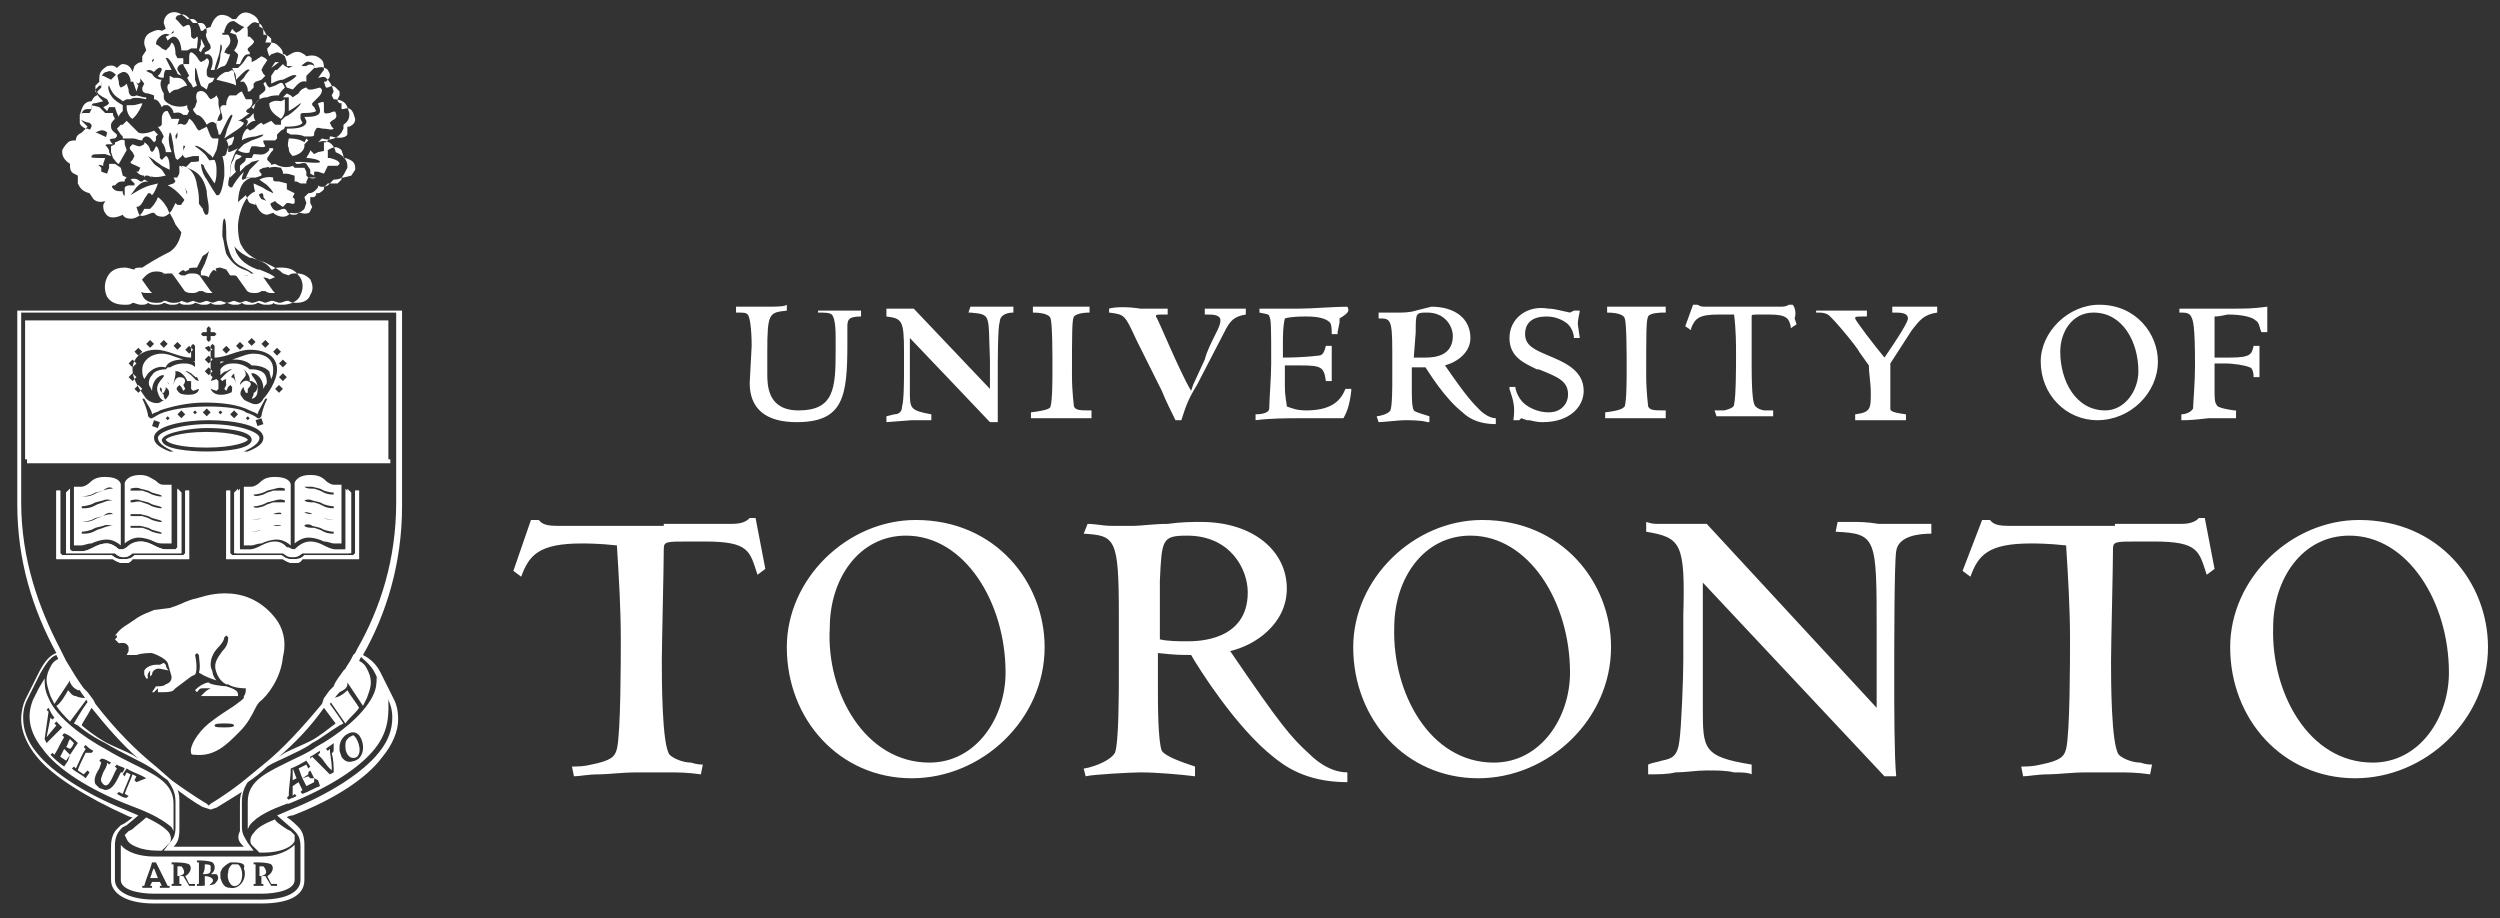 <svg width="128" height="47" viewBox="0 0 128 47" fill="none" xmlns="http://www.w3.org/2000/svg">
<rect x="0" y="0" width="128" height="47" fill="#333333" stroke="none"/>
<path d="M4.485 6.587H4.385C4.185 6.487 4.085 6.387 4.085 6.286V6.086L4.185 5.785C4.285 5.585 4.385 5.585 4.585 5.585H4.685V5.485C4.685 5.285 4.785 5.285 4.885 5.285L5.285 5.184L5.085 4.984L4.885 4.683V4.583L5.085 4.383H5.185V4.082C5.185 3.882 5.285 3.682 5.485 3.682C5.585 3.582 5.785 3.682 5.885 3.782L5.985 3.882L6.085 3.782L6.285 3.682C6.385 3.682 6.585 3.682 6.685 4.082V4.183H6.885L7.085 4.283L7.185 4.183V3.982L7.285 3.782C7.385 3.682 7.485 3.581 7.685 3.581H7.885L7.785 3.381V3.181V3.081L7.985 2.88L8.085 2.78V2.68C7.985 2.58 7.985 2.379 7.985 2.279C7.985 2.079 8.085 1.979 8.185 1.878C8.285 1.778 8.485 1.678 8.685 1.778H8.785V1.678L8.985 1.478H9.085V1.378L8.985 1.077C8.985 0.977 8.985 0.776 9.185 0.776C9.385 0.676 9.585 0.776 9.785 1.077L9.885 1.177H9.985H10.285C10.485 1.177 10.585 1.378 10.585 1.678V1.778H10.685H10.785L10.885 1.878H10.985L11.085 1.778L11.185 1.678H11.385H11.485V1.578C11.585 1.277 11.685 1.077 11.985 1.077L12.285 1.277L12.485 1.378L12.585 1.478L12.685 1.378C12.885 1.177 12.985 1.077 13.185 1.177C13.285 1.177 13.485 1.277 13.485 1.678V1.778H13.585C13.685 1.778 13.785 1.878 13.885 1.979V2.179C13.885 2.279 13.785 2.379 13.685 2.48V2.58L13.785 2.88L13.885 2.78L14.185 2.68C14.285 2.68 14.485 2.78 14.585 2.88L14.685 3.181V3.381H14.885H14.985L15.185 3.481H15.285L15.385 3.381C15.585 3.281 15.685 3.081 15.885 3.181C15.985 3.181 16.085 3.281 16.085 3.381V3.481H16.185C16.485 3.381 16.685 3.481 16.785 3.581L16.885 3.782V3.882C16.885 3.982 16.785 4.082 16.685 4.183H16.585L16.685 4.483H16.785C16.985 4.383 17.085 4.383 17.185 4.483L17.385 4.683V4.884L17.285 5.084V5.184L17.385 5.285H17.485V5.485V5.585H17.585C17.885 5.485 17.985 5.585 18.085 5.785L18.185 6.086C18.185 6.286 18.085 6.387 17.885 6.487H17.785V6.587V6.787V6.887C17.685 7.088 17.285 7.088 16.985 6.988H16.885V7.088L16.685 7.288H16.585V7.388V7.489V7.589V7.789L16.785 7.689C17.085 7.489 17.285 7.489 17.485 7.689L17.585 7.989V8.09H17.685C17.985 8.19 18.185 8.29 18.185 8.591V8.691L17.985 8.991L17.585 9.091H17.485V9.192L17.285 9.392H16.885H16.785L16.685 9.492L16.585 9.592V9.693C16.485 9.793 16.385 9.893 16.285 9.893H16.185V9.993L16.085 10.093H15.985H15.885V10.294V10.394L15.985 10.594L15.885 10.794C15.885 10.895 15.685 10.995 15.385 10.895H15.285C15.185 10.995 15.185 10.995 14.985 10.995C14.885 10.995 14.685 10.895 14.685 10.794L14.585 10.694H14.485L14.185 10.794C13.985 10.794 13.885 10.594 13.785 10.294H13.685L13.385 10.193C13.385 10.193 13.285 10.093 13.185 9.793V9.693L13.085 9.793C12.785 9.893 12.585 10.193 12.485 10.394C12.285 10.794 12.185 11.295 12.185 11.596C12.185 12.097 12.285 12.498 12.385 12.598C12.485 12.798 12.685 13.099 13.385 13.399H13.485C14.085 13.7 14.285 13.8 14.485 14L14.785 14.1C14.885 14 14.985 14 15.185 14C15.485 14 15.685 14.1 15.885 14.301C15.985 14.501 16.085 14.802 15.885 15.102C15.785 15.403 15.485 15.503 15.185 15.503C15.085 15.503 14.885 15.503 14.785 15.403H14.685C14.585 15.403 14.485 15.503 14.285 15.503L13.985 15.403H13.885L13.585 15.503L13.285 15.403C13.185 15.403 13.085 15.503 12.885 15.503L12.585 15.403L12.285 15.503L11.985 15.403C11.885 15.403 11.785 15.503 11.585 15.503L11.285 15.403H11.185L10.885 15.503L10.585 15.403C10.485 15.403 10.385 15.503 10.185 15.503L9.885 15.403L9.585 15.503L9.285 15.403C9.185 15.503 8.985 15.503 8.885 15.503C8.785 15.503 8.685 15.503 8.485 15.403H8.385C8.285 15.503 8.185 15.503 7.985 15.503C7.685 15.503 7.385 15.403 7.285 15.102C7.185 14.902 7.085 14.601 7.285 14.301C7.385 14.201 7.585 13.9 7.985 13.9C8.085 13.9 8.285 13.9 8.385 14H8.485C8.585 14 8.685 13.9 8.885 13.9H8.985C9.285 13.7 9.885 13.399 10.185 13.199L10.385 13.099C10.785 12.898 10.985 12.498 11.085 11.896L10.785 11.396C10.485 10.995 10.385 10.794 10.385 10.694C10.285 10.594 9.985 10.093 9.685 9.893L9.585 9.793V9.893C9.485 10.294 9.285 10.394 9.285 10.494H9.085L8.985 10.394L8.885 10.594C8.785 10.794 8.685 10.995 8.385 11.095C8.285 11.095 8.085 11.095 7.985 10.995L7.885 10.895H7.785C7.485 10.995 7.185 11.195 7.085 10.895L6.985 10.594C6.985 10.494 7.085 10.294 7.185 10.193L7.085 9.993C6.785 10.193 6.585 10.193 6.385 10.093L6.285 9.893V9.793H6.185C5.885 9.793 5.785 9.693 5.685 9.492V9.392V9.292L5.885 9.091H5.585L5.285 8.991L5.185 8.791V8.591L5.085 8.49C4.885 8.39 4.685 8.29 4.685 8.09V7.989L4.885 7.789H5.185H5.285V7.689C5.285 7.589 5.385 7.388 5.485 7.388H5.685H5.785L5.685 7.288L5.585 7.088L4.485 6.587ZM4.185 6.787C3.985 6.887 3.885 6.988 3.885 7.188C3.785 7.188 3.585 7.188 3.485 7.288C3.385 7.388 3.285 7.489 3.185 7.689V7.789C3.185 7.989 3.285 8.19 3.585 8.39V8.49C3.585 8.591 3.585 8.791 3.785 8.891L3.985 8.991V9.192V9.392C4.085 9.592 4.185 9.793 4.585 9.893L4.785 10.193C4.885 10.294 5.085 10.394 5.385 10.294L5.285 10.494C5.285 10.594 5.285 10.794 5.385 10.895C5.585 11.295 6.085 11.095 6.285 10.995C6.385 11.195 6.585 11.195 6.785 11.195C7.185 11.095 7.285 10.895 7.385 10.694H7.685C7.785 10.594 7.985 10.394 8.085 10.093C8.385 10.294 8.585 10.694 8.585 10.694C8.585 10.794 8.785 10.995 8.985 11.496L9.285 11.896C9.185 12.397 8.985 12.698 8.685 12.898L8.485 12.998C8.085 13.199 7.585 13.499 7.285 13.7C7.085 13.7 6.885 13.7 6.885 13.8C6.785 13.8 6.585 13.7 6.385 13.7C5.785 13.7 5.585 14 5.485 14.201C5.285 14.601 5.385 15.002 5.485 15.202C5.685 15.503 5.985 15.603 6.385 15.603C6.585 15.603 6.685 15.603 6.785 15.503C6.885 15.503 7.085 15.603 7.185 15.603C7.385 15.603 7.485 15.603 7.585 15.503C7.685 15.603 7.885 15.603 7.985 15.603C8.085 15.603 8.285 15.603 8.385 15.503C8.485 15.503 8.585 15.603 8.785 15.603C8.985 15.603 9.085 15.603 9.185 15.503C9.285 15.603 9.385 15.603 9.585 15.603C9.685 15.603 9.885 15.603 9.985 15.503C10.085 15.503 10.185 15.603 10.385 15.603C10.585 15.603 10.685 15.603 10.785 15.503C10.885 15.603 10.985 15.603 11.185 15.603C11.285 15.603 11.485 15.603 11.585 15.503C11.685 15.503 11.785 15.603 11.985 15.603C12.185 15.603 12.285 15.603 12.385 15.503C12.485 15.603 12.585 15.603 12.785 15.603C12.885 15.603 13.085 15.603 13.185 15.503C13.285 15.503 13.385 15.603 13.585 15.603C13.785 15.603 13.985 15.603 13.985 15.503C14.085 15.603 14.285 15.603 14.485 15.603C14.885 15.603 15.285 15.403 15.385 15.102C15.585 14.701 15.485 14.301 15.285 14.1C15.085 13.8 14.785 13.7 14.385 13.7C14.185 13.7 14.085 13.7 13.985 13.8H13.885C13.685 13.499 13.485 13.399 12.885 13.199H12.785C12.185 12.898 12.085 12.698 11.885 12.498C11.885 12.397 11.785 12.097 11.785 11.596C11.785 11.295 11.785 10.895 12.085 10.494C12.185 10.294 12.385 10.193 12.585 9.993C12.685 10.193 12.685 10.294 12.785 10.394L13.085 10.494V10.394C13.185 10.694 13.385 10.995 13.685 10.995L13.985 10.895C14.085 10.995 14.285 11.095 14.485 11.095C14.685 11.095 14.785 10.995 14.885 10.895C15.285 10.995 15.485 10.794 15.585 10.694L15.685 10.394L15.585 10.093L15.785 9.893C16.085 9.893 16.185 9.693 16.285 9.592V9.492C16.385 9.592 16.585 9.592 16.785 9.492C16.885 9.392 16.985 9.292 17.085 9.192C17.185 9.192 17.385 9.192 17.485 9.091C17.585 8.991 17.685 8.791 17.785 8.591V8.49C17.785 8.29 17.685 7.989 17.185 7.789C17.185 7.689 17.085 7.489 16.985 7.388C16.785 7.188 16.485 7.188 16.285 7.288L16.485 7.088C16.785 7.188 17.185 7.188 17.485 6.787L17.585 6.587V6.387C17.885 6.186 17.885 5.986 17.885 5.785L17.785 5.485C17.685 5.184 17.385 5.084 17.085 5.084L16.985 4.884L17.085 4.683L16.985 4.383C16.885 4.183 16.785 4.082 16.685 3.982C16.585 3.882 16.385 3.982 16.285 3.982C16.385 3.882 16.485 3.682 16.585 3.581V3.481C16.585 3.381 16.585 3.181 16.485 3.081C16.285 2.88 16.085 2.78 15.685 2.88C15.585 2.78 15.585 2.78 15.385 2.68C15.085 2.58 14.885 2.78 14.685 2.88L14.585 2.78H14.485C14.485 2.58 14.385 2.48 14.285 2.379C14.085 2.179 13.985 2.179 13.785 2.179H13.585L13.685 1.878L13.585 1.678C13.485 1.478 13.385 1.378 13.285 1.378C13.285 0.877 12.985 0.776 12.785 0.676C12.485 0.576 12.285 0.676 12.085 0.977H11.885C11.785 0.877 11.585 0.776 11.485 0.776C11.085 0.676 10.885 1.077 10.785 1.378L10.485 1.478L10.385 1.578H10.285C10.185 1.177 9.985 0.977 9.885 0.977H9.585C9.185 0.576 8.885 0.576 8.685 0.676C8.485 0.776 8.385 0.977 8.385 1.177L8.485 1.478L8.285 1.578C8.085 1.478 7.885 1.578 7.685 1.678C7.485 1.778 7.385 1.979 7.385 2.179C7.385 2.379 7.485 2.48 7.485 2.58L7.285 2.88V2.98V3.181C7.085 3.181 6.985 3.281 6.885 3.381L6.785 3.682C6.685 3.381 6.485 3.281 6.285 3.281C6.185 3.281 6.085 3.381 5.985 3.481C5.785 3.281 5.585 3.381 5.485 3.381C5.385 3.481 5.085 3.582 5.085 3.982V4.183L4.885 4.383V4.583L4.985 4.884C4.885 4.884 4.785 4.984 4.685 5.184C4.485 5.184 4.285 5.285 4.185 5.585L4.085 5.886L4.185 6.186C4.285 6.286 4.385 6.387 4.485 6.487L4.185 6.787Z" fill="white"/>
<path d="M9.385 14.802C9.485 15.002 9.685 15.002 9.885 15.002C10.085 15.002 10.185 14.902 10.185 14.902H10.385C10.385 14.902 10.485 15.002 10.685 15.002H10.885L10.785 14.902L10.285 14.201C10.185 14 9.985 14 9.785 14C9.585 14 9.485 14.1 9.485 14.1H9.285C9.285 14.1 9.185 14 8.985 14H8.785L8.885 14.1L9.385 14.802Z" fill="white"/>
<path d="M6.085 14.802C5.985 14.701 5.985 14.401 6.085 14.301C6.185 14.1 6.385 14 6.585 14C6.785 14 7.085 14.1 7.185 14.201L7.685 14.902L7.785 15.002H7.485C7.285 15.002 7.085 14.902 7.085 14.902H6.985C6.985 14.902 6.885 15.002 6.685 15.002C6.385 15.002 6.185 14.902 6.085 14.802Z" fill="white"/>
<path d="M8.685 4.783C8.785 4.683 8.885 4.583 9.085 4.583C9.285 4.483 9.485 4.383 9.585 4.383C9.385 3.982 9.185 3.982 8.985 3.982H8.885L8.685 3.882V4.082V4.182V4.283C8.585 4.283 8.485 4.483 8.685 4.783Z" fill="white"/>
<path d="M6.485 6.186L6.285 6.386H6.185L5.985 6.587L6.185 6.887L6.285 6.987V7.088C6.385 7.088 6.585 7.088 6.685 7.088H6.785C6.985 7.088 7.085 7.188 7.285 7.188C7.285 7.088 7.385 6.987 7.485 6.987C7.685 6.987 7.785 7.188 7.885 7.288L7.985 7.188V6.987L8.085 6.887L7.885 6.687C7.685 6.787 7.285 6.887 7.085 6.787C6.985 6.687 6.885 6.587 6.785 6.487C6.685 6.386 6.585 6.286 6.485 6.186Z" fill="white"/>
<path d="M5.885 7.388L5.685 7.489V7.689V7.789L5.785 8.09C5.885 8.19 5.985 8.39 6.085 8.39L6.485 7.689L6.385 7.388V7.188C6.185 7.088 5.985 7.288 5.885 7.288V7.388Z" fill="white"/>
<path d="M12.585 6.487C12.785 6.287 12.885 6.186 13.085 6.186C12.985 6.086 12.985 5.886 12.985 5.786C12.885 5.886 12.785 6.086 12.585 6.086L12.685 6.186V6.287L12.585 6.487Z" fill="white"/>
<path d="M14.385 7.088L14.285 6.988L14.385 7.088Z" fill="white"/>
<path d="M13.485 6.887C13.485 6.987 13.185 7.088 12.885 7.188L12.485 7.388L12.185 7.689C12.285 7.789 12.685 7.889 12.785 7.789V7.689L12.885 7.488H13.085C13.185 7.488 13.485 7.589 13.585 7.488L13.485 7.288V7.188H13.585H13.785H13.985H14.085L14.185 7.088V6.987V6.887L14.385 6.687C14.585 6.587 14.585 6.587 14.585 6.386H14.285H14.085L13.985 6.286L13.885 6.186L13.685 6.286L13.485 6.386L13.385 6.286C13.385 6.286 13.285 6.286 12.985 6.587L12.785 6.687L12.685 6.587C12.585 6.587 12.385 6.887 12.385 7.188C12.485 7.088 12.885 6.987 13.085 6.987C13.085 6.987 13.385 6.887 13.485 6.887Z" fill="white"/>
<path d="M6.785 5.385H6.585H6.485V5.485C6.485 5.685 6.585 5.986 6.785 6.086L6.885 5.986C7.085 5.786 7.285 5.385 7.285 5.285C7.185 5.285 6.985 5.385 6.785 5.385Z" fill="white"/>
<path d="M16.285 5.285C16.285 5.385 16.385 5.485 16.385 5.685C16.385 5.986 15.885 5.986 15.585 5.986L15.685 6.186V6.286C15.585 6.587 14.985 6.587 14.685 6.587V6.687V6.787L14.885 6.887C15.185 6.887 15.385 6.887 15.585 6.988H15.785C15.985 6.988 16.085 6.988 16.085 6.887V6.787L16.185 6.587C16.285 6.487 16.385 6.587 16.585 6.587C16.785 6.587 16.985 6.687 17.085 6.587L16.985 6.487L16.885 6.286L16.985 6.186C17.185 6.086 17.285 5.986 17.185 5.785C17.185 5.685 17.085 5.685 16.885 5.785C16.785 5.785 16.585 5.886 16.585 5.685V5.485V5.385C16.585 5.184 16.585 5.184 16.285 5.285Z" fill="white"/>
<path d="M12.885 5.485L12.985 5.585L13.085 5.285C13.285 4.984 13.585 4.984 13.685 4.984C13.885 4.884 14.085 4.884 14.285 4.884C14.285 4.784 14.485 4.583 14.585 4.483L14.485 4.283C14.385 4.183 14.285 4.283 14.085 4.383L13.785 4.483L13.685 4.383L13.585 4.183L13.485 4.283L13.585 4.483V4.583C13.585 4.684 13.385 4.784 13.285 4.884V5.084C13.185 5.184 13.085 5.285 12.885 5.485Z" fill="white"/>
<path d="M12.085 4.383C12.085 4.082 11.985 3.882 11.985 3.782V3.682L11.885 3.582L11.685 3.682H11.585C11.485 3.682 11.185 3.882 11.085 4.082C11.485 4.183 11.985 4.283 12.085 4.383Z" fill="white"/>
<path d="M14.585 5.084L14.385 5.184C14.285 5.184 14.085 5.084 13.785 5.285C13.785 5.685 14.085 5.886 14.385 6.086C14.585 5.886 14.585 5.685 14.585 5.585V5.485V5.385V5.084Z" fill="white"/>
<path d="M12.285 8.09L12.385 7.989L12.085 7.889C11.985 7.989 11.985 8.19 11.885 8.29C11.785 8.49 11.785 8.791 11.785 8.991V9.091L12.085 8.791C11.985 8.691 11.985 8.39 12.085 8.19L12.285 8.09Z" fill="white"/>
<path d="M13.885 7.789L13.985 7.689V7.589H13.785V7.689L13.685 7.789C13.485 7.99 13.185 7.889 12.985 7.889L12.885 8.09C12.785 8.09 12.685 8.09 12.585 8.09C12.585 8.29 12.485 8.29 12.385 8.39L12.285 8.49V8.791L12.585 8.49C12.585 8.49 12.785 8.39 12.885 8.29L13.285 8.19L12.985 8.49L12.785 8.691L12.585 9.092C12.685 9.092 12.785 9.092 12.885 9.092H13.085L13.385 8.991V8.891L13.285 8.791V8.691L13.485 8.591C13.685 8.591 13.885 8.49 13.885 8.39L13.785 8.29L13.685 8.19V8.09L13.885 7.789Z" fill="white"/>
<path d="M15.785 4.583L15.685 4.483C15.585 4.483 15.385 4.583 15.285 4.783L14.985 4.984L14.885 4.884L14.685 4.783L14.485 4.984H14.785V5.284V5.385V5.685C14.985 5.585 15.385 5.284 15.385 5.284C15.485 5.284 15.085 5.685 14.785 5.885L14.585 5.986L14.385 6.186V6.386L14.485 6.487H14.585C14.785 6.487 15.385 6.487 15.485 6.286L15.385 6.086V5.885C15.385 5.785 15.485 5.785 15.585 5.785C16.085 5.785 16.185 5.685 16.185 5.685L16.085 5.485L15.985 5.385V5.284L16.185 5.084L16.285 4.984C16.385 4.884 16.485 4.783 16.485 4.583L16.385 4.483L15.985 4.583H15.885H15.785Z" fill="white"/>
<path d="M15.585 7.288C15.485 7.188 15.185 7.088 14.785 7.088C14.785 7.188 14.685 7.388 14.785 7.589C14.785 7.789 14.885 7.889 14.985 7.99C15.485 7.889 15.585 7.589 15.585 7.489V7.388L15.685 7.288L15.785 7.188L15.685 7.088L15.585 7.288Z" fill="white"/>
<path d="M11.685 7.488L11.885 7.388C11.885 7.288 11.985 7.188 11.985 6.988C11.785 7.088 11.685 7.088 11.585 7.188C11.585 7.188 11.685 7.288 11.685 7.488Z" fill="white"/>
<path d="M12.485 6.286L12.285 6.186H12.185L12.385 6.086L12.785 5.786H12.685L12.585 5.685L12.685 5.585C12.885 5.485 12.985 5.285 12.885 5.084H12.785H12.585L12.485 4.884L12.385 4.684C12.385 4.684 12.285 4.684 12.085 4.884H11.985H11.885H11.785C11.685 4.884 11.585 5.184 11.585 5.285V5.385H11.385L11.285 5.485V5.585C11.285 5.685 11.385 5.886 11.385 5.986V6.086L11.285 6.186H11.185H11.085V6.387C11.085 6.587 11.185 6.787 11.285 6.888L11.385 6.687C11.485 6.487 11.785 5.786 11.885 5.886C11.985 5.886 11.585 6.587 11.585 6.787L11.485 7.088C11.885 6.787 12.485 6.487 12.485 6.286Z" fill="white"/>
<path d="M8.985 6.988C8.985 6.887 9.085 6.787 9.185 6.687L9.085 6.387L9.185 6.086H8.985H8.785L8.585 5.685H8.485C8.285 5.785 8.285 5.986 8.285 6.186V6.387L8.185 6.487H8.085L8.285 6.787L8.385 6.988L8.285 7.188V7.288C8.385 7.388 8.485 7.589 8.485 7.789H8.685H8.785L8.685 7.489C8.585 6.988 8.685 6.887 8.685 6.787C8.785 6.787 8.785 6.988 8.885 7.489C8.885 7.789 8.985 7.989 8.985 8.09L9.085 8.19C9.185 8.09 9.385 7.989 9.385 7.789V7.689V7.489L9.485 7.288C9.285 7.288 8.985 7.288 8.985 6.988Z" fill="white"/>
<path d="M10.185 10.494V10.293C10.185 10.093 10.185 9.893 10.085 9.492C9.985 8.691 9.485 8.49 9.285 8.49C9.385 8.59 9.385 8.791 9.385 9.091V9.191C9.385 9.793 9.985 10.394 10.185 10.494Z" fill="white"/>
<path d="M7.885 8.19C7.985 8.29 8.185 8.39 8.285 8.49C8.485 8.59 8.685 8.691 8.685 8.691V8.59C8.685 8.19 8.585 7.989 8.485 7.989L8.385 8.09L8.285 8.19L8.185 8.09C8.185 7.789 8.085 7.488 7.985 7.488L7.885 7.689L7.785 7.789L7.685 7.689C7.685 7.589 7.585 7.388 7.385 7.288V7.388L7.185 7.488H7.085L6.785 7.388L6.685 7.488C6.585 7.589 6.685 7.689 6.785 7.789L6.885 7.989L6.785 8.19L6.685 8.29C6.685 8.39 6.785 8.39 6.985 8.49L7.185 8.59L7.085 8.791H6.985C7.085 8.891 7.185 8.991 7.385 8.991H7.585L7.785 9.091L7.685 8.991C7.785 9.091 8.085 9.091 8.485 8.991L8.285 8.691C8.185 8.59 7.985 8.49 7.885 8.39L7.585 7.989L7.885 8.19Z" fill="white"/>
<path d="M10.385 8.09C10.385 8.29 10.385 8.49 10.585 8.791L10.985 9.392C11.085 9.192 11.085 8.891 11.085 8.791V8.691C11.085 8.591 11.085 8.39 10.985 8.19H10.885C10.785 8.19 10.585 8.29 10.385 8.09Z" fill="white"/>
<path d="M11.285 5.785C11.285 5.685 11.185 5.485 11.185 5.284V5.084L11.085 4.884L10.985 4.984L10.785 5.084L10.685 4.984C10.585 4.784 10.385 4.583 10.185 4.683C10.085 4.683 9.985 4.884 10.085 5.184L9.985 5.485L9.885 5.585C9.885 5.685 9.985 5.785 10.085 5.886C10.285 5.886 10.485 6.186 10.585 6.386C10.685 6.286 10.885 6.186 10.985 6.286C11.185 6.386 11.185 6.787 11.185 6.887H11.285C11.185 6.687 11.085 6.487 11.085 6.286L11.185 5.986L11.285 5.785Z" fill="white"/>
<path d="M11.085 7.689C11.185 7.288 11.185 7.088 11.185 7.088H11.085H10.885L10.785 6.988L10.585 6.487L10.385 6.587L10.185 6.687L10.085 6.587C9.985 6.386 9.785 6.086 9.685 6.086L9.585 6.286L9.485 6.386H9.385C9.385 6.386 9.285 6.286 9.085 6.386C8.885 6.487 9.085 6.787 9.085 6.787V6.887V6.988L8.985 7.188C8.985 7.288 9.085 7.288 9.285 7.388L9.485 7.488L9.385 7.689C9.385 7.689 9.285 7.789 9.385 7.989L9.485 8.09L9.885 7.989H10.085H10.185V8.09V8.29L10.285 8.39C10.485 8.49 10.585 8.49 10.785 8.39V8.29C10.685 8.19 10.585 7.989 10.485 7.889C10.285 7.689 9.985 7.488 9.985 7.488C9.985 7.388 10.385 7.589 10.585 7.789C10.685 7.889 10.885 7.989 10.885 8.09L11.085 7.689Z" fill="white"/>
<path d="M11.085 13.899L10.985 13.6L10.885 13.499C10.685 13.499 10.685 13.6 10.585 13.7H10.685C10.785 13.8 10.985 13.8 11.085 13.899Z" fill="white"/>
<path d="M13.485 14.201C13.385 14 13.185 14 12.985 14C12.785 14 12.685 14.1 12.685 14.1H12.485C12.485 14.1 12.385 14 12.185 14H11.985L12.085 14.1L12.585 14.802C12.685 15.002 12.885 15.002 13.085 15.002C13.285 15.002 13.385 14.902 13.385 14.902H13.585C13.585 14.902 13.685 15.002 13.885 15.002H14.085L13.985 14.902L13.485 14.201Z" fill="white"/>
<path d="M8.985 13.8C9.285 13.8 9.385 13.8 9.485 13.9L9.685 13.8V13.7C9.485 13.7 9.185 13.6 8.985 13.8Z" fill="white"/>
<path d="M6.685 9.993L6.985 9.592C7.185 9.392 7.285 9.292 7.585 9.292L7.385 9.192V9.091L7.485 8.891H7.385H7.285L7.385 8.991V9.192L7.285 9.292H7.185C7.085 9.192 6.885 9.091 6.685 9.192L6.785 9.292L6.885 9.392V9.492H6.685C6.585 9.492 6.485 9.492 6.385 9.592V9.793V9.993L6.285 10.093C6.085 10.294 5.985 10.394 6.085 10.494L6.485 10.394L6.685 10.294C6.885 10.294 6.885 10.394 6.885 10.494L6.985 10.594C7.185 10.594 7.285 10.394 7.385 10.194L7.585 9.893H7.685L7.785 9.993C7.885 9.893 7.985 9.693 8.085 9.392L7.685 9.492C7.285 9.592 6.685 9.993 6.685 9.993Z" fill="white"/>
<path d="M6.385 9.292V9.192L6.485 9.091L6.285 8.991L6.185 8.59L5.885 8.39H5.585V8.59L5.485 8.891L5.185 8.791C5.085 8.691 4.985 8.691 4.885 8.691V8.791V8.991L4.685 9.091L4.485 9.192V9.292C4.485 9.392 4.585 9.392 4.785 9.392H4.985L5.085 9.592L5.185 9.793L5.685 9.592L5.785 9.492H5.885L5.985 9.392C6.085 9.292 6.185 9.292 6.385 9.292Z" fill="white"/>
<path d="M16.885 8.09H16.785V7.889V7.689L16.285 7.789L16.085 7.889L15.985 7.789L15.885 7.689C15.885 7.789 15.785 7.889 15.685 8.09C15.985 8.09 16.385 8.19 16.385 8.29C16.385 8.39 15.585 8.29 15.385 8.29H15.285H15.085L15.185 8.39H15.285C15.385 8.39 15.585 8.29 15.685 8.39L15.885 8.691V8.891L16.085 8.991V8.891V8.791H16.285L16.585 8.891L16.685 8.691L16.785 8.49H16.985H17.285L17.385 8.39C17.385 8.29 17.285 8.19 16.885 8.09Z" fill="white"/>
<path d="M5.285 8.49V8.39L5.385 8.09H5.285C5.085 8.09 4.485 8.09 4.485 7.99C4.485 7.889 5.185 7.889 5.385 7.889L5.685 7.99L5.585 7.789V7.689C5.485 7.489 5.285 7.288 5.185 7.388L5.085 7.489L4.985 7.689L4.785 7.589L4.385 7.388C4.385 7.388 4.285 7.388 4.385 7.589L4.285 7.889H4.085H3.785V7.99C3.785 8.19 3.885 8.19 4.085 8.29L4.285 8.39V8.591V8.791C4.385 8.891 4.485 8.891 4.685 8.791L4.885 8.691H4.985C4.985 8.29 5.185 8.49 5.285 8.49Z" fill="white"/>
<path d="M12.885 9.091C12.585 9.091 12.485 9.192 12.485 9.192H12.385V9.091L12.485 8.791C12.185 9.091 11.985 9.392 11.885 9.592H11.785L11.685 9.492C11.685 9.392 11.685 9.192 11.785 8.991C11.785 8.691 11.785 8.39 11.885 8.19C11.985 7.889 12.085 7.689 12.185 7.589L11.985 7.689C11.785 7.789 11.685 7.789 11.685 7.789V7.589V7.489C11.685 7.589 11.585 7.789 11.585 7.889L11.485 7.989H11.385C11.485 8.29 11.485 8.591 11.485 8.791V8.991C11.485 8.991 11.385 9.893 11.185 9.993H11.085L10.885 9.693L10.585 9.192C10.285 8.791 10.285 8.39 10.285 8.19C10.185 8.29 9.985 8.29 9.785 8.29L9.485 8.591H9.585C9.785 8.691 10.385 8.791 10.585 9.793C10.585 10.093 10.685 10.394 10.685 10.594C10.685 10.794 10.685 10.995 10.585 10.995H10.485C10.385 10.995 9.385 10.294 9.485 9.292C9.485 8.591 9.285 8.49 9.185 8.49V8.791C9.185 8.991 9.085 8.991 9.085 9.091H8.885L8.985 9.292L8.885 9.392L8.585 9.492C9.085 9.693 9.585 10.394 9.685 10.594C9.685 10.694 9.885 10.995 10.085 11.295C10.485 11.896 10.485 11.896 10.485 11.997C10.385 12.698 10.085 13.199 9.585 13.399L9.385 13.499C9.085 13.7 8.585 13.9 8.285 14.1C8.385 14 8.485 14 8.685 14C8.785 14 8.985 14 9.085 14.1C9.285 13.7 9.885 13.7 10.085 13.7L10.185 13.499L10.285 13.299C10.385 13.099 10.585 12.598 10.685 12.598C10.785 12.598 10.685 12.998 10.485 13.499L10.385 13.7L10.285 13.9V14.1C10.385 14.1 10.585 14.1 10.685 14.201C10.785 13.9 10.985 13.7 11.285 13.7L11.585 13.8L11.785 14.1H11.885C11.985 14.1 12.185 14.1 12.285 14.201C12.385 14.201 12.485 14.1 12.685 14.1C12.785 14.1 12.985 14.1 12.985 14.201C12.885 14 12.785 13.9 12.485 13.8C12.185 13.7 11.885 13.499 11.585 12.998C11.485 12.698 11.485 12.397 11.385 12.097C11.385 11.896 11.385 11.195 11.485 11.195C11.585 11.195 11.585 11.896 11.585 12.097C11.585 12.397 11.685 12.698 11.785 12.998C11.985 13.499 12.285 13.6 12.485 13.7C12.685 13.8 12.885 13.9 13.085 14.1L13.185 14.201H13.385C13.485 14.201 13.685 14.201 13.785 14.301C13.885 14.301 13.985 14.201 14.085 14.201C13.985 14.1 13.785 14 13.285 13.8H13.185C12.385 13.499 12.185 13.099 12.085 12.898C11.985 12.698 11.685 11.295 12.185 10.494C12.185 9.392 12.585 9.192 12.885 9.091Z" fill="white"/>
<path d="M15.785 9.091L15.685 8.991V8.791L15.585 8.59H15.285H15.085L14.985 8.49C14.785 8.591 14.385 8.591 14.085 8.39L13.685 8.49L13.785 8.59C14.085 8.49 14.285 8.59 14.385 8.59L14.485 8.791V8.891H14.585C14.885 8.891 14.985 8.991 15.085 8.991V9.091V9.292H15.185L15.385 9.392H15.485H15.685V9.292L15.785 9.091H15.985H16.185C15.985 9.192 15.885 9.091 15.785 9.091Z" fill="white"/>
<path d="M15.085 10.193L14.985 10.093L15.085 9.893L14.885 9.793L14.685 9.693V9.592V9.492V9.392L14.285 9.292C14.085 9.292 13.985 9.292 13.985 9.192V9.091C13.985 9.091 13.685 8.991 13.285 9.192C13.385 9.292 13.585 9.392 13.685 9.492C13.785 9.592 13.985 9.793 13.985 9.893L13.585 9.693C13.485 9.592 13.185 9.492 12.985 9.392C12.985 9.592 13.085 9.993 13.185 9.993L13.385 9.893C13.485 9.893 13.485 9.993 13.485 10.093L13.785 10.494L13.885 10.394L14.085 10.294L14.185 10.394L14.485 10.594L14.585 10.494L14.685 10.394H14.785C14.885 10.394 14.985 10.494 15.085 10.394V10.294V10.193Z" fill="white"/>
<path d="M11.785 1.678L12.085 1.778L12.185 2.079C12.185 2.279 12.085 2.479 11.985 2.58L12.185 2.78V2.88L12.085 3.281H12.285C12.385 3.081 12.485 2.78 12.685 2.78H12.785V2.68L12.685 2.58V2.479C12.785 2.379 13.085 2.179 12.985 2.079L12.785 1.878H12.685V1.678C12.685 1.478 12.685 1.377 12.585 1.377C12.485 1.377 12.385 1.478 12.285 1.578L12.085 1.678L11.985 1.578L11.885 1.478L11.785 1.678Z" fill="white"/>
<path d="M10.685 2.78C10.885 2.88 10.885 3.081 10.885 3.181C10.885 3.381 10.785 3.582 10.785 3.582H10.885H10.985C10.985 3.481 11.085 3.181 11.185 2.88C11.285 2.58 11.285 2.279 11.285 2.279C11.385 2.279 11.385 2.48 11.285 2.78C11.285 3.081 11.185 3.381 11.085 3.582C11.185 3.481 11.385 3.381 11.485 3.381L11.585 3.281C11.685 3.081 11.785 2.78 11.785 2.78H11.685L11.485 2.68L11.585 2.48C11.785 2.279 11.885 2.079 11.685 1.778H11.585H11.385V1.678C11.385 1.578 11.485 1.378 11.385 1.177L11.185 1.077L10.985 1.478L10.885 1.678H10.685H10.585C10.485 1.778 10.585 1.979 10.685 2.179C10.785 2.279 10.785 2.38 10.785 2.48L10.685 2.58L10.485 2.68V2.78H10.685Z" fill="white"/>
<path d="M12.885 2.981L12.785 2.88H12.685C12.585 2.981 12.485 3.181 12.385 3.281L12.185 3.481H12.085H11.885L11.985 3.682C12.085 3.782 12.085 3.982 12.085 4.083L12.285 3.882C12.485 3.682 12.685 3.481 12.785 3.582C12.785 3.582 12.585 3.782 12.485 3.982L12.285 4.183H12.485C12.585 4.283 12.685 4.483 12.685 4.583V4.684H12.785L12.985 4.483V4.383V4.283L13.085 4.183L13.385 4.083C13.485 3.982 13.585 3.882 13.585 3.882L13.485 3.782L13.385 3.582L13.485 3.381L13.685 3.081L13.585 2.981L13.385 2.88L13.085 3.081L12.885 3.181V2.981Z" fill="white"/>
<path d="M13.885 4.283C14.085 4.182 14.285 4.082 14.485 4.082L14.685 3.982C14.885 3.882 15.085 3.782 15.185 3.882C15.185 3.882 14.985 4.082 14.785 4.182L14.585 4.283L14.685 4.483L14.985 4.583L15.085 4.483C15.185 4.383 15.385 4.082 15.685 4.182V3.982V3.882L15.785 3.782L16.085 3.481V3.381C15.985 3.281 15.785 3.281 15.685 3.381H15.485L15.385 3.281L15.285 3.181L14.985 3.381L14.785 3.481L14.585 3.381L14.485 3.281L14.285 3.481L14.185 3.581H14.085L13.885 3.882V4.283Z" fill="white"/>
<path d="M5.485 6.787L5.385 7.188L5.485 7.288C5.585 7.088 5.785 7.088 5.885 7.088L5.985 6.988V6.887C5.885 6.787 5.685 6.687 5.685 6.487V6.387C5.685 6.286 5.785 6.186 5.885 6.086L5.785 5.886V5.785H5.685H5.385L5.285 5.685L5.085 5.485L4.685 5.385V5.585L4.585 5.785H4.385C4.185 5.785 4.185 5.785 4.085 5.886V6.086C4.185 6.186 4.485 6.286 4.585 6.286L4.685 6.387V6.487L4.585 6.687V6.787C4.585 6.787 4.685 6.787 4.885 6.787C5.085 6.687 5.285 6.587 5.485 6.787Z" fill="white"/>
<path d="M9.785 2.68C9.685 2.68 9.685 2.88 9.685 3.08V3.281H9.485H9.385C9.385 3.381 9.485 3.481 9.585 3.681L9.685 3.882L9.585 3.982L9.685 4.182L9.785 4.283L9.885 4.483L10.085 4.383L9.985 4.082C9.985 3.782 9.985 3.481 9.985 3.481C10.085 3.481 10.085 3.782 10.185 4.082L10.285 4.383L10.585 4.583L10.685 4.283L10.885 4.182L10.985 3.982H10.885C10.785 3.982 10.585 3.982 10.585 3.782V3.581C10.685 3.281 10.785 3.08 10.585 2.98L10.485 3.08L10.285 3.181L10.185 3.08C10.085 2.88 9.885 2.68 9.785 2.68Z" fill="white"/>
<path d="M8.285 3.581L8.185 3.782L8.085 3.882C8.085 3.882 8.085 3.982 8.385 3.982C8.385 3.882 8.385 3.682 8.485 3.581H8.785L8.685 3.381L8.485 2.98C8.585 2.88 8.785 3.181 8.885 3.381C8.985 3.581 9.085 3.682 9.085 3.782L9.285 3.882L9.085 3.581V3.481C9.185 3.281 9.285 3.281 9.385 3.281V3.081V2.98H9.185H9.085L8.985 2.78C8.985 2.68 8.985 2.279 8.785 2.179L8.685 2.379L8.485 2.58L8.285 2.479C8.085 2.279 7.885 2.179 7.685 2.279C7.585 2.379 7.685 2.58 7.785 2.88L7.885 3.081L7.785 3.181L7.585 3.281C7.585 3.481 7.785 3.581 7.985 3.581C8.185 3.381 8.285 3.481 8.285 3.581Z" fill="white"/>
<path d="M5.485 5.685L5.285 5.485L5.485 5.385L5.585 5.284L5.485 5.084C5.085 4.884 4.985 4.784 4.985 4.683L5.085 4.583L5.185 4.483V4.283C5.185 4.082 5.085 3.882 5.285 3.882L5.485 3.982L5.685 4.082L5.885 3.882L5.985 3.782L6.085 4.182C6.085 4.283 6.085 4.383 6.185 4.483L6.385 4.383L6.485 4.283L6.585 4.583C6.585 4.683 6.585 4.784 6.685 4.884C6.685 4.884 6.785 4.984 6.985 4.884L7.385 4.984H7.485V5.084C7.085 4.984 6.785 4.984 6.685 5.084H6.585H6.485L6.285 5.184C6.185 5.084 5.985 4.984 5.885 4.884C5.685 4.683 5.585 4.383 5.585 4.383C5.485 4.383 5.585 4.784 5.685 4.884C5.785 5.084 6.085 5.284 6.285 5.385V5.685C6.185 5.785 6.085 5.886 6.085 5.986L5.985 5.785L5.885 5.485H5.585L5.485 5.685Z" fill="white"/>
<path d="M7.385 4.283L7.285 4.483V4.583C7.285 4.684 7.385 4.784 7.585 4.784L7.885 4.884V5.084C8.085 5.084 8.185 5.285 8.285 5.485L8.385 5.385H8.585C8.785 5.485 8.885 5.685 8.885 5.786C8.985 5.786 9.185 5.685 9.385 5.886H9.585L9.685 5.685C9.585 5.585 9.585 5.485 9.585 5.385C9.385 5.485 9.085 5.485 8.785 5.385C8.585 5.285 8.385 5.184 8.385 4.984V4.784C8.185 4.483 8.185 4.183 8.285 4.082C8.085 4.082 7.885 3.982 7.785 3.782L7.585 3.682C7.385 3.582 7.185 3.481 6.985 3.582C6.885 3.682 6.985 3.782 7.085 3.882L7.385 4.283Z" fill="white"/>
<path d="M8.885 1.878C9.185 1.878 9.285 2.379 9.285 2.58H9.585L9.785 2.479H10.085C10.085 2.279 10.185 1.878 10.085 1.878L9.985 1.979H9.885L9.785 1.878C9.785 1.678 9.785 1.377 9.685 1.277H9.585L9.385 1.377L9.285 1.277C9.185 1.177 8.985 0.877 8.885 0.977C8.785 1.077 8.885 1.277 8.885 1.478V1.678L8.685 1.778L8.485 1.878L8.585 2.079C8.685 1.979 8.785 1.878 8.885 1.878Z" fill="white"/>
<path d="M14.385 7.088L14.285 6.988L14.385 7.088Z" fill="white"/>
<path d="M12.385 36.641C12.385 36.741 12.085 36.741 11.985 36.741C11.785 36.741 11.585 36.741 11.585 36.641C11.585 36.541 11.785 36.541 11.985 36.541C12.185 36.541 12.385 36.541 12.385 36.641Z" fill="white"/>
<path d="M6.285 28.126H6.185H6.085C6.085 28.126 5.785 27.825 5.485 27.825C5.185 27.825 4.985 27.925 4.785 28.025C4.585 28.126 4.385 28.226 4.185 28.226H3.685L3.585 28.126V25.02L3.385 25.22V28.326H5.785H5.885C5.885 28.326 6.085 28.526 6.285 28.526H6.385C6.585 28.526 6.785 28.326 6.785 28.326H6.885H9.285V25.22L9.085 25.02V28.025L8.985 28.126H8.485C8.285 28.126 8.085 28.025 7.885 27.925C7.685 27.825 7.485 27.725 7.185 27.725C6.785 27.725 6.585 28.025 6.585 28.025H6.485L6.285 28.126Z" fill="white"/>
<path d="M9.485 28.326L9.385 28.426H6.885C6.785 28.526 6.685 28.626 6.385 28.626H6.185C5.885 28.626 5.785 28.426 5.685 28.426H3.185L3.085 28.326V25.12H2.885V28.626H5.685H5.785C5.785 28.626 5.885 28.727 6.185 28.827H6.485C6.685 28.827 6.785 28.626 6.785 28.626H6.885H9.685V25.12H9.485V28.326Z" fill="white"/>
<path d="M5.785 25.02C5.685 25.02 5.485 25.02 5.285 25.12L4.985 25.22L4.785 25.321C4.585 25.421 4.385 25.421 4.285 25.421H4.185C4.185 25.421 4.385 25.421 4.685 25.321L4.885 25.22L5.285 25.12C5.485 24.92 5.685 24.92 5.785 25.02ZM5.785 25.621C5.685 25.621 5.485 25.621 5.285 25.721L4.985 25.822L4.785 25.922C4.585 26.022 4.385 26.022 4.285 26.022H4.185V25.922C4.185 25.922 4.385 25.922 4.685 25.822L4.885 25.721L5.285 25.621C5.485 25.521 5.685 25.621 5.785 25.621ZM5.785 26.322C5.685 26.322 5.485 26.322 5.285 26.423L4.985 26.523L4.785 26.623C4.585 26.723 4.385 26.723 4.285 26.723H4.185C4.185 26.723 4.385 26.723 4.685 26.623L4.885 26.523L5.285 26.423C5.485 26.222 5.685 26.222 5.785 26.322ZM5.785 26.924C5.685 26.924 5.485 26.924 5.285 27.024L4.985 27.124L4.785 27.224C4.585 27.324 4.385 27.324 4.285 27.324H4.185V27.224C4.185 27.224 4.385 27.224 4.685 27.124L4.885 27.024L5.285 26.924C5.485 26.823 5.685 26.924 5.785 26.924ZM5.385 24.419C4.985 24.419 4.785 24.519 4.585 24.72C4.485 24.82 4.285 24.92 4.185 24.92H3.785V27.925H4.185C4.285 27.925 4.485 27.825 4.685 27.825C4.885 27.725 5.185 27.625 5.485 27.625C5.785 27.625 6.085 27.825 6.185 27.925C6.185 27.625 6.185 24.82 6.185 24.82C6.185 24.72 6.085 24.419 5.385 24.419Z" fill="white"/>
<path d="M6.385 28.126H6.285H6.185H6.085C6.085 28.126 5.785 27.825 5.485 27.825C5.185 27.825 4.985 27.925 4.785 28.025C4.585 28.126 4.385 28.226 4.185 28.226H3.685L3.585 28.126V25.02L3.385 25.22V28.326H5.785H5.885C5.885 28.326 6.085 28.526 6.285 28.526H6.385C6.585 28.526 6.785 28.326 6.785 28.326H6.885H9.285V25.22L9.085 25.02V28.025L8.985 28.126H8.485C8.285 28.126 8.085 28.025 7.885 27.925C7.685 27.825 7.485 27.725 7.185 27.725C6.685 27.725 6.485 28.025 6.385 28.126Z" fill="white"/>
<path d="M9.685 25.12H9.485V28.326L9.385 28.426H6.885C6.785 28.526 6.685 28.626 6.385 28.626H6.185C5.885 28.626 5.785 28.426 5.685 28.426H3.185L3.085 28.326V25.12H2.885V28.626H5.685H5.785C5.785 28.626 5.885 28.727 6.185 28.827H6.485C6.685 28.827 6.785 28.626 6.785 28.626H6.885H9.685V25.12Z" fill="white"/>
<path d="M8.285 25.421C8.185 25.421 8.085 25.421 7.785 25.321L7.585 25.221L7.285 25.12C7.085 25.12 6.885 25.12 6.785 25.12H6.685V25.02C6.685 25.02 6.985 24.92 7.185 25.02L7.585 25.12L7.785 25.221C8.085 25.321 8.285 25.321 8.285 25.421ZM8.285 26.022C8.185 26.022 8.085 26.022 7.785 25.922L7.585 25.822L7.285 25.721C7.085 25.621 6.885 25.721 6.785 25.721H6.685V25.621C6.685 25.621 6.985 25.521 7.185 25.621L7.585 25.721L7.785 25.822C8.085 25.922 8.285 25.922 8.285 26.022ZM8.285 26.723C8.185 26.723 8.085 26.723 7.785 26.623L7.585 26.523L7.285 26.423C7.085 26.423 6.885 26.423 6.785 26.423H6.685V26.323C6.685 26.323 6.985 26.323 7.185 26.323L7.585 26.423L7.785 26.523C8.085 26.623 8.285 26.623 8.285 26.723ZM8.285 27.324C8.185 27.324 8.085 27.324 7.785 27.224L7.585 27.124L7.285 27.024C7.085 27.024 6.885 27.024 6.785 27.024H6.685V26.924C6.685 26.924 6.985 26.924 7.185 26.924L7.585 27.024L7.785 27.124C8.085 27.224 8.285 27.224 8.285 27.324ZM8.385 24.82C8.185 24.82 8.085 24.72 7.985 24.619C7.785 24.519 7.585 24.319 7.185 24.319C6.485 24.319 6.385 24.72 6.385 24.72V27.825C6.485 27.725 6.785 27.525 7.085 27.525C7.385 27.525 7.685 27.625 7.885 27.725C8.085 27.825 8.185 27.825 8.385 27.825H8.785V24.82H8.385Z" fill="white"/>
<path d="M14.985 28.126H15.085H15.185C15.185 28.126 15.485 27.825 15.785 27.825C16.085 27.825 16.285 27.925 16.485 28.025C16.685 28.126 16.885 28.226 17.085 28.226H17.585L17.685 28.126V25.02L17.885 25.22V28.326H15.485H15.385C15.385 28.326 15.185 28.526 14.985 28.526H14.885C14.685 28.526 14.485 28.326 14.485 28.326H14.385H11.985V25.22L12.185 25.02V28.025L12.285 28.126H12.785C12.985 28.126 13.185 28.025 13.385 27.925C13.585 27.825 13.785 27.725 14.085 27.725C14.485 27.725 14.685 28.025 14.685 28.025H14.785L14.985 28.126Z" fill="white"/>
<path d="M18.185 28.326L18.085 28.426H15.585C15.485 28.526 15.385 28.626 15.085 28.626H14.885C14.585 28.626 14.485 28.426 14.385 28.426H11.885L11.785 28.326V25.12H11.585V28.626H14.385H14.485C14.485 28.626 14.585 28.727 14.885 28.827H15.185C15.385 28.827 15.485 28.626 15.485 28.626H15.585H18.385V25.12H18.185V28.326Z" fill="white"/>
<path d="M15.085 28.126H14.985H14.885H14.785C14.785 28.126 14.485 27.825 14.185 27.825C13.885 27.825 13.685 27.925 13.485 28.025C13.285 28.126 13.085 28.226 12.885 28.226H12.385L12.285 28.126V25.02L12.085 25.22V28.326H14.485H14.585C14.585 28.326 14.785 28.526 14.985 28.526H15.085C15.285 28.526 15.485 28.326 15.485 28.326H15.585H17.985V25.22L17.785 25.02V28.025L17.685 28.126H17.185C16.985 28.126 16.785 28.025 16.585 27.925C16.385 27.825 16.185 27.725 15.885 27.725C15.485 27.725 15.185 28.025 15.085 28.126Z" fill="white"/>
<path d="M18.385 25.12H18.185V28.326L18.085 28.426H15.585C15.485 28.526 15.385 28.626 15.085 28.626H14.885C14.585 28.626 14.485 28.426 14.385 28.426H11.885L11.785 28.326V25.12H11.585V28.626H14.385H14.485C14.485 28.626 14.585 28.727 14.885 28.827H15.185C15.385 28.827 15.485 28.626 15.485 28.626H15.585H18.385V25.12Z" fill="white"/>
<path d="M14.385 26.322C14.285 26.322 14.085 26.322 13.885 26.322L13.585 26.423L13.385 26.523C13.185 26.623 12.985 26.623 12.885 26.623C12.885 26.623 13.085 26.623 13.385 26.523L13.585 26.423L13.985 26.322C14.185 26.222 14.485 26.222 14.385 26.322ZM14.385 26.924C14.285 26.924 14.085 26.924 13.885 26.924L13.585 27.024L13.385 27.124C13.185 27.224 12.985 27.224 12.885 27.224C12.885 27.224 13.085 27.224 13.385 27.124L13.585 27.024L13.985 26.924C14.185 26.823 14.485 26.924 14.385 26.924ZM12.985 25.922C13.085 25.922 13.185 25.922 13.485 25.822L13.685 25.721L14.085 25.621C14.385 25.521 14.585 25.621 14.585 25.621V25.721H14.485C14.385 25.721 14.185 25.721 13.985 25.721L13.685 25.822L13.485 25.922C13.185 26.022 12.985 26.022 12.985 25.922ZM12.985 25.321C12.985 25.321 13.185 25.321 13.485 25.22L13.685 25.12L14.085 25.02C14.385 24.92 14.585 25.02 14.585 25.02V25.12H14.485C14.385 25.12 14.185 25.12 13.985 25.12L13.685 25.22L13.485 25.321C13.185 25.421 12.985 25.421 12.985 25.321ZM14.085 24.419C13.685 24.419 13.485 24.519 13.285 24.72C13.185 24.82 12.985 24.92 12.885 24.92H12.485V27.925H12.885C12.985 27.925 13.185 27.825 13.385 27.825C13.585 27.725 13.885 27.625 14.185 27.625C14.485 27.625 14.785 27.825 14.885 27.925C14.885 27.625 14.885 24.82 14.885 24.82C14.885 24.72 14.785 24.419 14.085 24.419Z" fill="white"/>
<path d="M15.585 26.924C15.685 27.024 15.885 27.024 16.085 27.024L16.385 27.124L16.585 27.224C16.785 27.324 16.985 27.324 17.085 27.324V27.224C17.085 27.224 16.885 27.224 16.585 27.124L16.385 27.024L15.985 26.924C15.885 26.823 15.585 26.823 15.585 26.924ZM15.585 26.222C15.685 26.323 15.885 26.323 16.085 26.323L16.385 26.423L16.585 26.523C16.785 26.623 16.985 26.623 17.085 26.623C17.085 26.623 16.885 26.623 16.585 26.523L16.385 26.423L15.985 26.323C15.885 26.222 15.585 26.222 15.585 26.222ZM15.585 24.92C15.685 25.02 15.885 25.02 16.085 25.02L16.385 25.12L16.585 25.221C16.785 25.321 16.985 25.321 17.085 25.321V25.221C17.085 25.221 16.885 25.221 16.585 25.12L16.385 25.02L15.985 24.92C15.785 24.92 15.585 24.92 15.585 24.92ZM15.585 25.621C15.685 25.721 15.885 25.721 16.085 25.721L16.385 25.822L16.585 25.922C16.785 26.022 16.985 26.022 17.085 26.022V25.922C17.085 25.922 16.885 25.922 16.585 25.822L16.385 25.721L15.985 25.621C15.785 25.521 15.585 25.621 15.585 25.621ZM15.785 27.525C15.485 27.525 15.185 27.725 15.085 27.825V24.72C15.085 24.72 15.185 24.319 15.885 24.319C16.285 24.319 16.485 24.419 16.685 24.619C16.785 24.72 16.985 24.82 17.085 24.82H17.485V27.825H17.085C16.985 27.825 16.785 27.725 16.585 27.725C16.385 27.625 16.085 27.525 15.785 27.525Z" fill="white"/>
<path d="M8.485 34.036L8.385 33.936L8.185 34.036H7.985C7.785 34.036 7.485 34.136 7.385 34.337V34.537L7.485 34.737H7.585C7.485 34.537 7.685 34.337 7.685 34.337V34.537V34.637L7.785 34.537C7.785 34.337 7.985 34.237 8.085 34.237H8.185L8.685 34.337C8.585 34.337 8.485 34.136 8.485 34.036Z" fill="white"/>
<path d="M11.585 35.138C11.385 35.138 10.685 35.038 10.685 34.938C10.685 34.938 10.585 34.938 10.385 35.038C10.185 35.138 10.085 35.239 9.985 35.339L10.085 35.439C10.185 35.339 10.185 35.239 10.385 35.239H10.785C10.785 35.239 10.585 35.339 10.485 35.439L10.285 35.639H10.485H10.685C10.785 35.639 11.885 35.639 12.185 35.639V35.539C12.185 35.339 11.885 35.239 11.585 35.138Z" fill="white"/>
<path d="M14.085 31.632C12.485 29.628 10.185 30.63 10.085 30.63C9.585 30.73 9.285 30.931 8.985 31.031L8.685 31.131L7.885 31.231C7.685 31.332 7.285 31.432 6.885 31.732L6.585 31.933C6.085 32.233 5.985 32.434 5.985 32.434L5.885 32.534L5.785 32.634L5.885 32.534H5.985V32.634L5.885 32.734C5.985 32.834 6.085 32.934 6.085 32.934C6.185 32.934 6.485 32.834 6.585 33.135V33.335L6.485 33.536H6.785H6.885H6.985C7.285 33.435 7.585 33.435 7.785 33.435C8.085 33.536 8.485 33.736 8.585 33.936L8.785 34.638C8.785 34.738 8.785 34.938 8.485 35.038C8.385 35.139 8.185 35.139 8.085 35.139H7.985L7.785 35.439H7.885L8.085 35.239V35.439H8.285H8.385C8.485 35.439 8.785 35.439 8.885 35.339L8.985 35.239L9.385 34.938L9.785 34.638L9.985 34.537C10.085 34.437 10.085 33.936 9.985 33.536L10.085 33.435L10.185 33.536C10.185 33.736 10.285 34.137 10.185 34.437C10.485 34.638 10.785 34.738 11.085 34.838C10.985 34.738 10.885 34.537 10.885 34.437C10.885 34.337 10.785 34.237 10.785 34.036C10.785 33.636 10.985 33.335 11.185 33.135C11.385 32.934 11.485 32.734 11.485 32.634L11.585 32.534L11.685 32.634C11.685 32.934 11.585 33.135 11.385 33.335C11.185 33.636 10.885 33.936 11.085 34.437C11.185 34.738 11.385 34.938 11.585 35.038H11.685C11.985 35.239 12.485 35.239 12.485 35.239H12.585V35.339C12.585 35.339 12.585 35.539 12.485 35.639V35.739L12.385 35.84L11.985 36.14C11.685 36.341 11.185 36.641 10.685 37.042C10.085 37.543 9.685 38.244 9.785 38.545C9.785 38.645 9.885 38.645 9.985 38.645C10.985 38.745 11.585 38.144 12.185 37.543L12.285 37.443C12.685 37.042 12.885 36.641 13.085 36.24C13.185 36.04 13.285 35.94 13.285 35.94C13.685 35.639 14.385 34.738 14.485 33.636C14.685 32.834 14.485 32.133 14.085 31.632ZM7.385 31.732L7.585 31.632H7.685L7.785 31.732L7.885 31.832C7.985 31.832 8.085 31.632 7.885 31.432H7.685C7.385 31.532 7.385 31.732 7.385 31.732ZM6.785 32.934L6.685 32.534C6.785 32.434 7.185 32.233 7.185 32.133C7.185 32.033 6.585 32.233 6.485 32.434C6.385 32.734 6.685 33.035 6.785 32.934ZM13.885 33.035V33.135H13.985H14.085V33.035L13.985 32.934H13.885V33.035ZM14.185 32.734V32.834L14.285 32.934H14.385V32.834L14.285 32.734H14.185ZM13.085 32.834L13.185 33.035H13.285V32.934L13.085 32.834ZM13.285 32.534V32.634L13.385 32.734H13.485V32.634L13.285 32.534ZM13.385 32.133V32.233C13.385 32.233 13.485 32.233 13.585 32.333H13.685V32.233C13.485 32.033 13.485 32.033 13.485 32.033L13.385 32.133ZM13.485 31.632V31.732C13.485 31.732 13.585 31.832 13.785 31.933H13.885V31.832C13.685 31.632 13.585 31.532 13.585 31.532L13.485 31.632ZM12.385 32.233L12.585 32.333H12.685V32.233H12.385ZM12.485 31.832L12.885 32.033H12.985V31.933C12.685 31.732 12.585 31.732 12.485 31.832ZM12.385 31.332L12.485 31.432C12.485 31.432 12.685 31.532 12.885 31.532H12.985V31.432C12.785 31.332 12.585 31.231 12.585 31.231L12.385 31.332ZM12.285 30.831L12.385 30.931C12.385 30.931 12.685 31.031 12.985 31.131H13.085V31.031C12.785 30.931 12.485 30.831 12.485 30.73L12.285 30.831ZM9.985 32.734L9.685 32.634L9.585 32.734L9.685 32.834L9.985 32.734ZM10.085 32.233L9.685 32.133L9.585 32.233L9.685 32.333L10.085 32.233ZM10.085 31.632H9.585L9.485 31.732L9.585 31.832L10.085 31.632ZM9.985 31.131L9.285 31.332V31.532L9.485 31.632L9.985 31.131ZM6.585 32.033L6.485 32.233L6.585 32.333H6.685L6.785 32.233L6.585 32.033ZM10.985 38.144L10.685 38.044C10.485 38.044 10.385 38.044 10.285 38.144C10.285 38.244 10.485 38.244 10.685 38.244L10.985 38.144ZM11.485 37.543C11.485 37.443 11.185 37.443 10.985 37.443C10.785 37.443 10.485 37.443 10.485 37.543C10.485 37.643 10.685 37.643 10.985 37.643C11.185 37.743 11.485 37.643 11.485 37.543ZM11.985 37.142C11.985 37.242 11.685 37.242 11.485 37.242C11.185 37.242 10.985 37.242 10.985 37.142C10.985 37.042 11.285 37.042 11.485 37.042C11.685 37.042 11.985 37.042 11.985 37.142Z" fill="white"/>
<path d="M16.785 35.74C16.985 35.74 17.185 35.74 17.385 35.639C17.585 35.539 17.685 35.439 17.785 35.339C17.885 35.539 18.285 36.04 18.385 36.24C18.185 36.541 17.885 36.741 17.685 37.042L16.785 35.74Z" fill="white"/>
<path d="M3.485 35.339C3.585 35.439 3.685 35.639 3.885 35.639C4.085 35.74 4.285 35.74 4.485 35.74L3.585 36.942C3.285 36.641 3.085 36.441 2.885 36.14C3.085 36.04 3.385 35.539 3.485 35.339Z" fill="white"/>
<path d="M6.385 42.752L6.585 42.552L6.785 42.452C6.985 42.251 7.285 42.051 7.485 41.851C7.885 42.051 8.285 42.251 8.585 42.552C8.785 42.752 8.785 43.053 8.685 43.153L8.585 43.253L8.285 43.554H8.085C7.185 43.554 6.585 43.253 6.485 42.953L6.385 42.752Z" fill="white"/>
<path d="M14.685 42.452L14.885 42.552L15.085 42.752V43.053C14.985 43.353 14.385 43.654 13.485 43.654H13.285L12.985 43.353L12.885 43.253C12.785 43.153 12.785 42.852 12.985 42.652C13.185 42.351 13.585 42.151 14.085 41.951C14.085 42.051 14.385 42.251 14.685 42.452Z" fill="white"/>
<path d="M3.085 37.343L3.185 37.242L2.885 36.942L2.785 37.042L2.885 37.142L2.385 37.743L2.585 36.741L2.685 36.842L2.785 36.741C2.685 36.641 2.585 36.441 2.485 36.24L2.385 36.341L2.485 36.441L2.285 37.843L2.385 38.044C2.485 37.944 2.985 37.443 3.085 37.343ZM6.385 39.346C6.285 39.246 6.085 39.246 5.985 39.146L5.885 39.246L5.985 39.346C5.785 39.647 5.585 40.448 5.285 40.148C5.085 39.947 5.185 39.847 5.285 39.547C5.385 39.346 5.485 39.246 5.485 39.046L5.585 39.146L5.685 39.046C5.485 38.945 5.385 38.845 5.185 38.845L5.085 38.945L5.185 39.046L5.085 39.346C4.885 39.647 4.785 39.947 4.885 40.148L5.085 40.348L5.385 40.448C5.785 40.448 5.985 39.947 6.185 39.547H6.285L6.385 39.346ZM7.485 39.847C7.185 39.647 6.785 39.547 6.485 39.346L6.285 39.647L6.385 39.747L6.485 39.547L6.685 39.647C6.585 39.947 6.385 40.348 6.285 40.648L6.085 40.548L5.985 40.648C6.185 40.749 6.285 40.849 6.485 40.849L6.585 40.749L6.385 40.648C6.485 40.348 6.685 39.947 6.785 39.647L6.985 39.747L6.885 39.947L6.985 40.047L7.485 39.847ZM3.585 38.645L3.785 38.344L3.685 38.244L3.585 38.344L3.385 38.244C3.485 38.144 3.485 37.944 3.585 37.843L3.785 38.044L3.685 38.244L3.785 38.344L3.985 38.044C3.785 37.843 3.585 37.643 3.285 37.543L3.185 37.643L3.285 37.743C3.085 38.044 2.985 38.344 2.785 38.645L2.685 38.545L2.585 38.645C2.785 38.845 2.985 39.046 3.285 39.246L3.485 38.945L3.585 38.645L3.385 38.945L3.085 38.745L3.285 38.344L3.485 38.545L3.585 38.645ZM4.685 38.545L4.785 38.444C4.585 38.344 4.485 38.244 4.385 38.144L4.285 38.244L4.385 38.344C4.185 38.645 4.085 38.945 3.885 39.346L3.785 39.246L3.685 39.346C3.885 39.547 4.185 39.647 4.385 39.847L4.585 39.547L4.485 39.446L4.285 39.647L3.985 39.446C3.985 39.346 4.285 38.745 4.385 38.545H4.685ZM6.685 41.249C4.585 40.448 2.885 39.346 2.185 38.344C1.285 37.242 1.485 36.341 1.685 35.84L1.985 35.239L2.285 34.738C2.285 35.038 2.285 35.339 2.485 35.74C2.885 36.741 4.285 37.743 5.385 38.344C5.885 38.645 6.285 38.845 6.685 39.046C7.885 39.647 8.885 40.047 8.885 41.149V42.452V42.552L8.785 42.352C8.185 41.851 7.485 41.55 6.685 41.249Z" fill="white"/>
<path d="M18.385 37.643C18.185 37.443 17.985 37.443 17.685 37.643L17.585 37.743C17.485 37.843 17.385 38.044 17.385 38.244V38.444L17.485 38.745C17.685 39.045 17.885 39.045 18.185 38.945C18.685 38.745 18.685 38.044 18.385 37.643ZM18.285 38.745C17.985 38.945 17.685 38.645 17.685 38.244C17.685 38.044 17.685 37.943 17.785 37.843L17.885 37.743L18.085 37.643C18.285 37.743 18.585 38.444 18.285 38.745ZM17.085 38.244V38.044C16.985 38.144 16.785 38.244 16.685 38.344L16.785 38.444L16.885 38.344C16.885 38.544 16.985 39.045 16.985 39.246V39.446L16.785 39.246L16.485 38.845L16.285 38.645L16.385 38.544V38.444C16.185 38.544 16.085 38.645 15.885 38.745V38.845L15.985 38.745L16.185 38.945C16.385 39.146 16.485 39.246 16.685 39.446L16.885 39.647L17.085 39.546C17.085 39.246 17.085 38.945 16.985 38.544C17.085 38.544 17.085 38.444 17.085 38.244ZM16.085 39.847V40.047L15.685 40.248L15.485 39.847L15.785 39.747L15.885 39.847H16.085L15.885 39.446L15.785 39.546V39.647L15.485 39.847C15.385 39.647 15.385 39.546 15.285 39.346L15.685 39.146L15.785 39.346L15.885 39.246L15.685 38.945C15.485 39.045 15.185 39.246 14.885 39.346C14.885 39.847 14.785 40.248 14.785 40.748L14.685 40.849L14.785 40.949C14.885 40.849 15.085 40.849 15.185 40.748L15.085 40.648L14.985 40.748C14.985 40.648 14.985 40.448 14.985 40.248L15.285 40.047L15.485 40.448L15.385 40.548L15.485 40.648C15.785 40.548 16.085 40.348 16.385 40.248L16.285 39.947L16.085 39.847ZM14.985 39.947C14.985 39.747 14.985 39.546 14.985 39.346C15.085 39.546 15.085 39.647 15.185 39.847L14.985 39.947ZM19.185 38.344C18.385 39.346 16.785 40.348 14.785 41.149H14.685C13.885 41.45 13.185 41.75 12.785 42.251L12.685 42.452V42.351V41.049C12.685 39.947 13.685 39.546 14.885 38.945C15.285 38.745 15.785 38.544 16.185 38.244C17.285 37.643 18.585 36.641 19.085 35.639C19.285 35.239 19.285 34.938 19.285 34.638L19.585 35.138L19.885 35.739C19.885 36.441 19.985 37.342 19.185 38.344Z" fill="white"/>
<path d="M11.985 44.155H11.785C11.585 44.255 11.485 44.355 11.385 44.455L11.285 44.656V44.956C11.385 45.257 11.485 45.457 11.785 45.457C12.285 45.557 12.685 44.956 12.485 44.455C12.585 44.255 12.385 44.155 11.985 44.155ZM12.085 45.357C11.785 45.457 11.585 44.956 11.685 44.656C11.685 44.455 11.785 44.355 11.885 44.255H11.985H12.185C12.485 44.455 12.485 45.257 12.085 45.357ZM7.985 44.155H7.785C7.685 44.555 7.485 44.956 7.385 45.357H7.285V45.457H7.785V45.357H7.685L7.785 45.156C7.885 45.156 8.085 45.156 8.185 45.156L8.285 45.357H8.185V45.457H8.685V45.357H8.585L7.985 44.155ZM7.685 44.956C7.785 44.756 7.785 44.555 7.885 44.455L8.085 44.956H7.685ZM9.685 45.257L9.485 44.856C9.685 44.756 9.885 44.455 9.685 44.255C9.485 44.155 9.185 44.155 8.785 44.155V44.255H8.885V45.257H8.785V45.357H9.285V45.257H9.185V44.856H9.385L9.685 45.357H9.985V45.257H9.885H9.685ZM9.085 44.856C9.085 44.656 9.085 44.555 9.085 44.355H9.285C9.385 44.455 9.485 44.656 9.385 44.756C9.385 44.756 9.285 44.856 9.085 44.856ZM10.785 44.756C10.985 44.656 11.085 44.355 10.885 44.155C10.685 44.054 10.285 44.054 10.085 44.054V44.155H10.185V45.257H10.085V45.357C10.385 45.357 10.785 45.357 10.985 45.257C11.085 45.156 11.285 44.956 11.085 44.756H10.785ZM10.485 44.255C10.585 44.255 10.785 44.255 10.785 44.355V44.555C10.785 44.756 10.585 44.756 10.385 44.756C10.485 44.555 10.485 44.455 10.485 44.255ZM10.885 45.156L10.685 45.357H10.485V45.257V44.856C10.685 44.856 10.985 44.956 10.885 45.156ZM13.885 45.257L13.685 44.856C13.885 44.756 14.085 44.455 13.885 44.255C13.685 44.155 13.385 44.155 12.985 44.155V44.255H13.085V45.257H12.985V45.357H13.485V45.257H13.385V44.856H13.585L13.885 45.357H14.185V45.257H14.085H13.885ZM13.285 44.856C13.285 44.656 13.285 44.555 13.285 44.355H13.485C13.585 44.455 13.685 44.656 13.585 44.756C13.585 44.756 13.485 44.856 13.285 44.856ZM15.085 43.253V45.056C15.085 45.557 14.185 45.757 13.385 45.757H7.885C7.085 45.757 6.185 45.557 6.185 45.056V43.253C6.485 43.654 7.185 43.854 7.885 43.854H13.385C14.185 43.854 14.785 43.553 15.085 43.253Z" fill="white"/>
<path d="M10.085 18.909C9.885 18.609 9.585 18.609 9.385 18.609C8.985 18.609 8.685 18.809 8.585 18.909H8.485C8.185 18.909 7.885 19.009 7.785 19.21C7.585 19.41 7.585 19.711 7.685 19.811L7.785 20.011C7.785 19.611 7.985 19.31 8.285 19.21H8.385C8.485 19.31 7.885 19.611 8.085 20.111C8.185 20.412 8.285 20.512 8.485 20.512L8.385 20.312V20.212C8.285 20.111 8.185 20.011 8.185 19.911C8.185 19.811 8.285 19.711 8.485 19.611H8.585V19.51C8.585 19.31 8.785 19.11 8.885 19.009H9.085C9.185 19.009 9.485 19.21 9.585 19.51H9.685C9.885 19.51 9.985 19.611 9.985 19.611L10.085 19.51L9.785 19.21C9.685 19.11 9.485 19.009 9.485 19.009H9.585L9.785 19.11C9.885 19.21 9.985 19.31 10.085 19.31V18.909ZM10.785 21.113L10.585 21.314L10.385 21.113L10.585 20.913L10.785 21.113ZM9.385 18.408L9.085 18.308C8.785 18.208 8.585 18.108 8.285 18.108C7.685 18.108 7.285 18.509 7.285 18.909C7.285 19.11 7.285 19.21 7.385 19.41L7.585 19.11C7.785 18.909 8.085 18.709 8.485 18.809C8.585 18.509 8.985 18.408 9.385 18.408ZM13.585 19.21C13.485 19.009 13.185 18.909 12.885 18.909H12.785C12.685 18.809 12.385 18.609 11.985 18.609C11.785 18.609 11.485 18.609 11.285 18.909V19.21C11.385 19.11 11.485 19.009 11.585 19.009L11.785 18.909H11.885C11.885 18.909 11.685 19.009 11.585 19.11L11.285 19.41L11.385 19.51C11.485 19.41 11.585 19.41 11.685 19.41H11.785C11.885 19.11 12.185 19.009 12.285 18.909H12.485C12.585 19.009 12.785 19.21 12.785 19.41V19.51H12.885C13.085 19.611 13.185 19.711 13.185 19.811C13.185 19.911 13.085 20.111 12.985 20.111V20.212L12.885 20.412C12.985 20.412 13.185 20.312 13.185 20.011C13.285 19.51 12.785 19.21 12.885 19.11H12.985C13.285 19.21 13.485 19.51 13.485 19.911L13.585 19.711C13.685 19.711 13.685 19.41 13.585 19.21ZM11.285 18.509V18.609L11.485 18.509H11.285ZM13.885 19.41C13.985 19.21 13.985 19.11 13.985 18.909C13.985 18.408 13.585 18.108 12.985 18.108C12.685 18.108 12.485 18.208 12.185 18.308L11.885 18.408H11.985C12.385 18.408 12.685 18.509 12.885 18.709C13.285 18.709 13.585 18.809 13.785 19.009L13.885 19.41ZM10.085 18.509H9.885L10.085 18.609V18.509ZM10.585 22.916C11.985 22.916 12.685 22.616 12.685 22.516C12.685 22.416 11.985 22.115 10.585 22.115C9.185 22.115 8.485 22.416 8.485 22.516C8.585 22.716 9.285 22.916 10.585 22.916ZM14.185 18.909C14.185 19.51 13.685 20.212 13.485 20.412C13.385 20.612 13.185 20.813 12.785 20.612C12.585 20.512 12.485 20.512 12.385 20.312C12.285 20.212 12.285 20.111 12.385 19.911L12.485 19.811V19.911L12.585 20.111H12.685V19.911C12.785 19.811 12.985 19.611 12.685 19.51C12.485 19.41 12.285 19.711 12.285 19.711C12.285 19.51 12.485 19.41 12.585 19.21C12.585 19.009 12.485 18.909 12.385 18.809H12.285C12.185 18.809 12.085 18.909 11.985 19.11C11.985 19.31 12.085 19.51 12.085 19.711C12.085 19.711 12.085 19.31 11.785 19.31C11.485 19.31 11.585 19.611 11.585 19.711L11.485 19.911L11.585 20.011L11.685 19.811L11.785 19.711L11.885 19.811C11.885 20.011 11.885 20.111 11.785 20.111C11.585 20.212 11.385 20.212 11.285 20.212C10.885 20.212 10.785 19.911 10.785 19.911L11.085 20.011L11.185 19.911V19.51L11.085 19.41L10.785 19.51L10.885 19.31L10.785 19.21H10.485H10.185L10.085 19.31L10.185 19.51L9.885 19.41L9.785 19.51V19.911L9.885 20.011L10.185 19.911C10.185 19.911 10.185 20.212 9.685 20.212C9.585 20.212 9.285 20.212 9.185 20.111C9.085 20.011 8.985 19.911 9.085 19.811L9.185 19.711L9.285 19.811L9.385 20.011L9.485 19.911L9.385 19.711C9.485 19.611 9.585 19.31 9.185 19.31C8.985 19.31 8.885 19.611 8.885 19.711C8.885 19.51 8.985 19.31 8.985 19.11C8.985 18.909 8.785 18.809 8.685 18.809H8.585C8.485 18.909 8.385 19.009 8.385 19.21C8.385 19.41 8.585 19.51 8.685 19.711C8.685 19.711 8.485 19.41 8.285 19.51C7.985 19.611 8.185 19.811 8.285 19.911V20.111H8.385L8.485 19.911V19.811L8.585 19.911C8.685 20.011 8.685 20.212 8.585 20.312C8.485 20.512 8.285 20.512 8.185 20.612C7.885 20.712 7.585 20.512 7.485 20.412C7.285 20.111 6.785 19.51 6.785 18.909C6.785 18.308 7.285 17.907 7.985 17.907C8.285 17.907 8.585 18.008 8.885 18.108C9.185 18.208 9.485 18.308 9.785 18.308V17.707L9.885 17.607L9.985 17.707V19.31H10.785V17.707L10.885 17.607L10.985 17.707V18.308C11.285 18.308 11.585 18.208 11.885 18.108C12.185 18.008 12.485 17.907 12.785 17.907C13.685 17.907 14.185 18.308 14.185 18.909ZM10.585 21.915C11.385 21.915 12.885 22.015 12.885 22.516C12.885 23.017 11.385 23.117 10.585 23.117C9.785 23.117 8.285 23.017 8.285 22.516C8.385 22.115 9.885 21.915 10.585 21.915ZM11.085 17.106L10.985 17.206H10.785V17.407L10.685 17.507L10.585 17.407V17.206H10.385L10.285 17.106L10.385 17.006H10.585V16.805L10.685 16.705L10.785 16.805V17.006H10.985L11.085 17.106ZM10.685 20.813C9.785 20.813 8.985 20.913 8.385 21.113C8.085 21.213 7.985 21.314 7.785 21.414H7.685L7.585 21.314C7.585 21.213 7.485 20.813 7.285 20.412H7.385C7.485 20.612 7.785 21.013 7.785 21.213C7.885 21.113 8.085 21.113 8.185 21.013C8.785 20.813 9.585 20.612 10.485 20.612C11.385 20.612 12.185 20.712 12.785 21.013C12.985 21.113 13.085 21.113 13.185 21.213C13.185 21.113 13.485 20.612 13.585 20.412H13.685C13.485 20.813 13.385 21.213 13.385 21.314L13.285 21.414H13.185C13.085 21.314 12.885 21.213 12.585 21.113C12.385 20.913 11.485 20.813 10.685 20.813ZM12.485 23.117L12.685 23.017C13.085 22.816 13.285 22.616 13.285 22.416C13.285 22.115 12.185 21.714 10.685 21.714C9.185 21.714 8.085 22.115 8.085 22.416C8.085 22.616 8.285 22.816 8.685 23.017L8.885 23.117H8.685C8.185 22.916 7.885 22.716 7.885 22.416C7.885 21.814 9.385 21.514 10.685 21.514C12.085 21.514 13.485 21.814 13.485 22.416C13.485 22.716 13.185 22.916 12.685 23.117H12.485ZM14.485 19.911L14.285 20.111L14.085 19.911L14.285 19.711L14.485 19.911ZM14.685 19.31L14.485 19.51L14.285 19.31L14.485 19.11L14.685 19.31ZM14.685 18.609L14.485 18.809L14.285 18.609L14.485 18.408L14.685 18.609ZM14.385 18.008L14.185 18.208L13.985 18.008L14.185 17.807L14.385 18.008ZM13.785 17.607L13.585 17.807L13.385 17.607L13.585 17.407L13.785 17.607ZM13.085 17.507L12.885 17.707L12.685 17.507L12.885 17.306L13.085 17.507ZM12.485 17.707L12.285 17.907L12.085 17.707L12.285 17.507L12.485 17.707ZM11.785 17.907L11.585 18.108L11.385 17.907L11.585 17.707L11.785 17.907ZM7.085 19.711L7.285 19.911L7.085 20.111L6.885 19.911L7.085 19.711ZM6.785 19.11L6.985 19.31L6.785 19.51L6.585 19.31L6.785 19.11ZM6.785 18.408L6.985 18.609L6.785 18.809L6.585 18.609L6.785 18.408ZM7.085 17.807L7.285 18.008L7.085 18.208L6.885 18.008L7.085 17.807ZM7.685 17.407L7.885 17.607L7.685 17.807L7.485 17.607L7.685 17.407ZM8.385 17.407L8.585 17.607L8.385 17.807L8.185 17.607L8.385 17.407ZM9.085 17.507L9.285 17.707L9.085 17.907L8.885 17.707L9.085 17.507ZM9.685 17.707L9.885 17.907L9.685 18.108L9.485 17.907L9.685 17.707ZM10.685 17.707L10.885 17.907L10.685 18.008L10.485 17.807L10.685 17.707ZM10.685 18.208L10.885 18.408L10.685 18.609L10.485 18.408L10.685 18.208ZM10.685 18.809L10.885 19.009L10.685 19.21L10.485 19.009L10.685 18.809ZM11.385 21.113L11.285 21.213L11.185 21.113L11.285 21.013L11.385 21.113ZM12.785 21.414L12.685 21.514L12.585 21.414L12.685 21.314L12.785 21.414ZM13.485 21.714L13.185 21.814L13.085 21.514L13.385 21.414L13.485 21.714ZM12.185 21.213L11.985 21.414L11.785 21.213L11.985 21.013L12.185 21.213ZM9.985 21.013L10.085 21.113L9.985 21.213L9.885 21.113L9.985 21.013ZM8.585 21.314L8.685 21.414L8.585 21.514L8.485 21.414L8.585 21.314ZM7.885 21.514L8.185 21.614L8.085 21.915L7.785 21.814L7.885 21.514ZM9.285 21.013L9.485 21.213L9.285 21.414L9.085 21.213L9.285 21.013ZM19.885 23.518V16.405H10.585H1.285V23.518H19.885ZM19.985 23.518V23.618V23.718H1.385V23.618V23.518H19.985Z" fill="white"/>
<path d="M16.485 36.04C15.485 37.242 14.485 38.344 13.485 39.146L12.385 40.047C11.485 40.749 10.785 41.149 10.785 41.149L10.685 41.249L10.585 41.149C10.585 41.149 9.885 40.749 8.785 39.947L7.985 39.246C6.985 38.444 5.885 37.342 4.885 36.04L4.785 35.84L4.485 35.439L4.285 35.239C3.985 34.838 3.685 34.337 3.385 33.836L3.285 33.636L3.185 33.435L3.085 33.235C1.985 31.131 1.085 28.627 1.085 25.721V16.004H20.285V25.721C20.285 28.627 19.485 31.131 18.285 33.235L18.185 33.435L18.085 33.536L17.985 33.736C17.885 33.936 17.785 34.036 17.685 34.237L17.585 34.337C17.385 34.638 17.185 34.838 17.085 35.139L16.885 35.339C16.785 35.439 16.685 35.639 16.585 35.739L16.485 36.04ZM14.285 38.745C15.085 38.044 15.885 37.242 16.585 36.24L17.185 37.042C16.785 37.342 16.285 37.743 15.885 37.944C15.485 38.144 14.985 38.344 14.585 38.545L14.285 38.745ZM12.485 43.353H8.885C9.085 43.153 9.185 42.953 9.185 42.452V41.149C9.185 40.849 9.185 40.648 9.085 40.448C9.885 41.049 10.385 41.35 10.485 41.35L10.785 41.45L11.085 41.35C11.085 41.35 11.585 41.049 12.385 40.548C12.285 40.749 12.285 40.949 12.285 41.249V42.552C12.085 42.953 12.285 43.153 12.485 43.353ZM4.685 36.24C5.485 37.242 6.285 38.144 7.085 38.845L6.785 38.645C6.385 38.444 5.885 38.244 5.485 38.044C5.285 37.944 4.785 37.643 4.185 37.142C4.185 37.042 4.485 36.641 4.685 36.24ZM19.185 34.437L19.585 35.239L19.885 35.84C19.985 36.04 20.085 36.341 20.085 36.741C20.085 37.342 19.885 37.944 19.385 38.545C18.585 39.546 16.885 40.648 14.885 41.45L14.185 41.75L14.985 42.452L15.085 42.552C15.285 42.752 15.385 42.953 15.385 43.353V45.056C15.385 45.657 14.685 46.058 13.385 46.058H7.885C6.685 46.058 5.885 45.657 5.885 45.056V43.253C5.885 42.953 5.985 42.652 6.185 42.452L6.285 42.352L6.485 42.251L7.085 41.75L6.385 41.45C4.385 40.648 2.685 39.546 1.885 38.545C1.385 37.944 1.185 37.342 1.185 36.741C1.185 36.341 1.285 36.04 1.385 35.84L1.685 35.239L2.085 34.437C2.385 33.936 2.585 33.636 2.885 33.536L2.985 33.736C2.785 33.836 2.685 33.936 2.585 34.137C2.485 34.337 2.385 34.537 2.385 34.838C2.385 35.038 2.485 35.339 2.585 35.639L2.785 36.04C2.785 36.04 3.385 35.139 3.585 34.838V34.938C3.685 35.139 3.785 35.239 3.985 35.339H4.085C4.185 35.539 4.385 35.739 4.485 35.94C4.185 36.341 3.785 37.042 3.785 37.042L3.985 37.142C4.585 37.643 5.185 37.944 5.385 38.044C5.885 38.344 6.285 38.545 6.685 38.745C7.085 38.945 7.485 39.146 7.785 39.346C8.085 39.546 8.285 39.747 8.585 39.947C8.785 40.248 8.985 40.548 8.985 41.049V42.352C8.985 42.752 8.885 42.953 8.685 43.153L8.385 43.554H12.985L12.685 43.153C12.585 42.953 12.385 42.752 12.385 42.352V41.049C12.385 40.648 12.485 40.348 12.685 40.047C12.985 39.847 13.385 39.546 13.685 39.246C13.985 39.045 14.285 38.945 14.685 38.745C15.085 38.545 15.585 38.344 15.985 38.044C16.385 37.843 16.885 37.443 17.385 37.142L17.585 37.042C17.585 37.042 17.185 36.441 16.885 36.04C17.085 35.84 17.185 35.639 17.385 35.439C17.585 35.339 17.785 35.239 17.785 35.038V34.938C17.985 35.239 18.585 36.14 18.585 36.14L18.785 35.739C18.885 35.439 18.985 35.239 18.985 34.938C18.985 34.638 18.885 34.437 18.785 34.237C18.685 34.036 18.585 33.936 18.385 33.836L18.485 33.636C18.685 33.836 18.985 34.036 19.185 34.437ZM20.485 15.904H0.885V25.822C0.885 28.727 1.685 31.231 2.885 33.435C2.585 33.536 2.285 33.836 1.985 34.437L1.585 35.239L1.285 35.84C1.185 36.04 1.085 36.441 1.085 36.842C1.085 37.443 1.385 38.144 1.885 38.745C2.685 39.747 4.485 40.849 6.485 41.75C6.485 41.75 6.685 41.851 6.785 41.851C6.685 41.951 6.385 42.151 6.385 42.151L6.185 42.251L6.085 42.352L5.985 42.452C5.785 42.652 5.685 42.953 5.685 43.353V45.056C5.685 45.758 6.485 46.258 7.885 46.258H13.385C14.785 46.258 15.585 45.858 15.585 45.056V43.253C15.585 42.852 15.485 42.552 15.285 42.352L15.185 42.251C15.185 42.251 14.885 41.951 14.685 41.851C14.785 41.75 14.985 41.75 14.985 41.75C17.085 40.949 18.785 39.847 19.585 38.745C20.085 38.144 20.385 37.443 20.385 36.842C20.385 36.341 20.285 36.04 20.185 35.84L19.885 35.239L19.485 34.437C19.285 34.036 18.985 33.736 18.585 33.536C19.785 31.432 20.585 28.827 20.585 25.922V15.904H20.485Z" fill="white"/>
<path d="M4.985 7.187L4.785 7.287L4.685 7.087L5.185 6.887L5.085 7.087L4.985 7.187Z" fill="white"/>
<path d="M6.785 4.083H6.885L7.085 4.383L6.985 4.684L6.885 4.383L6.785 4.083Z" fill="white"/>
<path d="M10.285 2.279V1.979L10.485 2.379L10.385 2.479L10.285 2.68L10.185 2.58L10.285 2.279Z" fill="white"/>
<path d="M7.485 3.381L7.985 3.581L7.885 3.681L7.685 3.581L7.485 3.481L7.385 3.381" fill="white"/>
<path d="M14.085 3.181L13.885 3.481L14.285 3.181H14.085Z" fill="white"/>
<path d="M39.285 15.703H38.985C38.585 15.703 37.785 15.703 37.685 15.703V16.004C38.085 16.004 38.185 16.004 38.285 16.104C38.385 16.204 38.485 16.805 38.485 17.707L38.385 19.61C38.385 20.913 39.185 21.614 40.785 21.614C43.185 21.614 43.385 20.311 43.385 17.607V16.805C43.385 16.404 43.385 16.204 44.085 16.204V15.904H43.985H42.985H42.185H41.885V16.004C42.185 16.004 42.485 16.004 42.585 16.104C42.785 16.304 42.785 17.006 42.785 17.406V18.007C42.785 19.911 42.685 21.013 40.885 21.013C39.285 21.013 39.285 19.71 39.285 19.109V18.007C39.285 16.004 39.385 16.004 40.285 15.904V15.603C40.185 15.703 39.685 15.703 39.285 15.703ZM49.685 15.703L49.585 16.004H49.685C50.785 16.104 50.585 16.104 50.685 18.408V19.911L46.785 15.803H46.185H45.785H45.385V15.904V16.204C46.185 16.304 46.285 16.404 46.285 18.007V19.009C46.285 19.41 46.285 20.512 46.185 20.812C46.185 21.113 45.985 21.213 45.785 21.213L45.385 21.313V21.614L46.685 21.514H47.285H47.685V21.213C46.585 21.013 46.585 20.913 46.585 20.011V17.607V17.306C46.785 17.506 50.685 21.614 50.685 21.614H51.085V21.514C51.085 21.013 51.085 19.911 51.085 19.31C51.085 18.508 51.085 16.705 51.185 16.505C51.185 16.104 51.585 16.004 51.885 16.004V15.703C51.285 15.703 50.985 15.703 50.685 15.703H50.485H50.085H49.685ZM52.885 15.703V16.004C53.585 16.004 53.785 16.204 53.785 16.304C53.885 16.505 53.885 18.208 53.885 18.809V18.909C53.885 19.41 53.885 20.512 53.785 20.812C53.785 20.913 53.585 21.013 52.785 21.113V21.413H53.685H54.485H55.885V21.313V21.013C55.285 21.013 55.085 21.013 54.985 20.812C54.985 20.712 54.885 20.111 54.885 19.209C54.885 17.006 54.885 16.404 54.985 16.204C55.185 16.004 55.685 16.004 55.785 16.004V15.703H55.085H54.085H53.485H53.185H52.885ZM56.785 15.803V16.004C57.585 16.104 57.585 16.104 58.185 17.406L59.485 20.011C59.685 20.512 59.985 21.113 60.185 21.514H60.485C60.685 20.913 60.785 20.512 61.285 19.71L62.685 17.006C62.985 16.404 63.185 16.204 63.785 16.104V15.803C63.385 15.803 63.085 15.803 62.785 15.803H61.685V16.104H61.785C62.085 16.104 62.485 16.104 62.485 16.404C62.485 16.605 62.385 16.805 62.285 17.006C61.985 17.607 61.785 18.007 61.685 18.408L61.085 19.71L60.985 20.011C60.385 19.009 59.285 16.304 59.185 16.204C59.185 16.104 59.185 16.104 59.685 16.104H59.785V15.803H58.885H58.385C57.785 15.703 57.085 15.703 56.785 15.803ZM68.985 15.703C68.285 15.703 67.185 15.803 66.485 15.803C66.085 15.803 64.985 15.803 64.485 15.803V16.004C64.985 16.104 64.985 16.104 64.985 16.204C65.085 16.304 65.085 16.805 65.085 18.608C65.085 19.31 64.985 20.512 64.985 20.913C64.985 21.113 64.685 21.213 64.285 21.213V21.514C65.085 21.413 65.985 21.413 66.485 21.413H68.785C68.885 21.213 69.085 20.913 69.185 20.011V19.911H68.885C68.685 20.412 68.285 21.013 66.885 21.013C66.385 21.013 66.185 20.913 65.885 20.812C65.885 20.612 65.785 20.412 65.785 19.71C65.785 19.71 65.785 18.909 65.785 18.709C66.185 18.709 66.485 18.709 66.585 18.709C67.685 18.709 67.785 18.809 67.885 19.51H68.185V19.41C68.185 18.709 68.185 18.508 68.185 17.707H67.885C67.785 18.108 67.685 18.208 67.485 18.208C66.685 18.308 65.885 18.308 65.685 18.308V17.607C65.685 17.206 65.685 16.705 65.785 16.304C66.085 16.204 66.685 16.204 66.885 16.204C67.485 16.204 67.885 16.304 68.085 16.505C68.185 16.605 68.185 16.905 68.185 17.106H68.485V17.006L68.585 16.505V16.304C69.085 16.004 69.085 15.904 68.985 15.703ZM72.385 18.308H72.985C73.485 18.308 74.385 18.208 74.385 17.206C74.385 16.705 73.985 16.004 73.085 16.004C72.485 16.004 72.485 16.004 72.485 17.006L72.385 18.308ZM73.285 15.703C74.485 15.703 75.285 16.304 75.285 17.306C75.285 18.007 74.685 18.508 73.985 18.709C75.085 20.311 75.385 20.612 75.785 21.013C75.785 21.013 76.185 21.413 76.585 21.413V21.714C75.585 21.714 75.085 21.313 74.885 21.113C73.985 20.412 73.185 19.109 72.985 18.809H72.285V19.61V19.911C72.285 20.311 72.285 20.812 72.385 21.013C72.485 21.113 72.885 21.213 73.185 21.313V21.614H73.085C72.785 21.514 72.185 21.514 71.885 21.514C71.685 21.514 70.785 21.614 70.585 21.614L70.485 21.313C70.585 21.313 71.085 21.213 71.185 21.013C71.285 20.812 71.285 19.811 71.285 19.41V19.31V18.007C71.285 16.304 71.185 16.304 70.585 16.304V16.004H70.685H71.185H71.685C71.785 16.004 72.185 16.004 72.485 15.904L73.285 15.703ZM77.285 17.306C77.285 18.308 78.085 18.608 78.685 18.909H78.785C79.785 19.31 80.285 19.51 80.285 20.211C80.285 20.612 79.985 21.113 79.285 21.113C78.685 21.113 78.185 20.812 77.985 20.612C77.685 20.311 77.585 19.911 77.585 19.811H77.285V19.911C77.485 20.512 77.585 20.812 77.485 21.514H77.785L77.885 21.413L78.185 21.514H78.285C78.385 21.514 78.585 21.614 78.985 21.614C80.385 21.614 81.085 20.812 81.085 20.011C81.085 18.909 79.985 18.508 79.285 18.208C78.585 17.907 78.085 17.707 78.085 17.106C78.085 16.505 78.485 16.204 79.185 16.204C79.785 16.204 80.185 16.505 80.285 16.605C80.485 16.805 80.585 17.106 80.585 17.306H80.885L80.785 16.605C80.785 16.304 80.885 16.004 80.885 15.904H80.585L80.385 16.004C79.885 15.904 79.585 15.803 79.285 15.803C78.185 15.603 77.285 16.304 77.285 17.306ZM82.285 15.703V16.004C82.985 16.004 83.185 16.204 83.185 16.304C83.285 16.505 83.285 18.208 83.285 18.809V18.909C83.285 19.41 83.285 20.512 83.185 20.812C83.085 20.913 82.985 21.013 82.185 21.113V21.413H83.085H83.885H85.285V21.313V21.013C84.685 21.013 84.485 21.013 84.385 20.812C84.385 20.712 84.285 20.111 84.285 19.209C84.285 17.006 84.285 16.404 84.385 16.204C84.485 16.004 85.085 16.004 85.185 16.004H85.285V15.703H84.585H83.685H83.085H82.785H82.285ZM91.785 15.603H91.585C91.585 15.603 91.485 15.703 91.185 15.703H90.085H88.485H87.285C86.985 15.703 86.985 15.603 86.885 15.603H86.685L86.285 16.705L86.585 16.905V16.805C86.785 16.304 86.985 16.104 87.985 16.104C88.285 16.104 88.585 16.104 88.785 16.104C88.885 16.905 88.885 17.607 88.885 18.208C88.885 18.709 88.885 20.311 88.785 20.712C88.785 20.812 88.685 20.913 88.285 21.013H87.885H87.785L87.885 21.313H88.385H88.485H89.385H89.485H89.985H90.385H90.785V21.013H90.485H90.385C90.185 21.013 89.985 20.913 89.885 20.812C89.785 20.712 89.685 20.412 89.685 18.709V17.506V16.204C89.685 16.104 89.685 16.104 90.185 16.104H90.485H90.585C91.485 16.104 91.585 16.304 91.685 16.705V16.805L91.985 16.605L91.885 16.304C91.985 16.004 91.885 15.703 91.785 15.603ZM96.885 15.703V16.004H96.985C97.285 16.004 97.685 16.004 97.685 16.304C97.685 16.404 97.585 16.705 96.485 18.308C95.985 17.707 94.985 16.404 94.985 16.304C94.985 16.204 94.985 16.204 95.585 16.204V15.904H95.085H94.085H92.985V16.004C93.285 16.004 93.385 16.004 93.585 16.104C93.885 16.304 95.185 17.907 95.185 18.007L95.685 18.709C95.685 19.109 95.785 19.61 95.785 20.111C95.785 20.913 95.785 21.113 94.985 21.213V21.514C95.085 21.514 95.485 21.514 95.785 21.514H96.385H96.885H96.985H97.585V21.413V21.213C96.785 21.113 96.785 21.013 96.785 20.913V20.812C96.785 20.512 96.785 20.111 96.785 19.61C96.785 19.31 96.785 18.909 96.785 18.608L97.885 16.905C98.285 16.404 98.485 16.104 99.185 16.004V15.703C99.085 15.703 98.785 15.703 98.485 15.703H98.085H97.685H97.385H96.885ZM107.785 21.013C108.785 21.013 109.485 20.011 109.485 19.009C109.485 17.506 108.685 16.004 107.185 16.004C106.085 16.004 105.485 17.006 105.485 18.007C105.485 19.51 106.285 21.013 107.785 21.013ZM107.485 15.603C109.385 15.603 110.485 17.106 110.485 18.508C110.485 20.111 109.085 21.514 107.385 21.514C105.785 21.514 104.485 20.211 104.485 18.508C104.485 17.006 105.885 15.603 107.485 15.603ZM116.085 15.703C115.285 15.803 115.085 15.803 114.185 15.803H113.185H112.185H111.885H111.585V16.004C111.885 16.004 112.085 16.004 112.185 16.204C112.285 16.404 112.385 16.605 112.385 18.709C112.385 19.61 112.285 20.712 112.285 20.913C112.185 21.113 111.885 21.213 111.685 21.213V21.514H111.785C112.385 21.514 112.985 21.413 113.085 21.413H113.585H114.485V21.313V21.013H114.385C113.685 20.913 113.485 20.812 113.485 20.712C113.385 20.612 113.385 20.311 113.385 19.911V19.61C113.385 19.61 113.385 18.809 113.385 18.608H113.885C114.385 18.608 114.985 18.709 115.185 18.809C115.285 18.809 115.385 19.009 115.385 19.31H115.685C115.685 18.709 115.685 18.108 115.685 17.707H115.385C115.285 18.108 115.285 18.308 114.185 18.308C113.885 18.308 113.785 18.308 113.385 18.308V18.007V17.607C113.385 17.607 113.385 16.404 113.385 16.204C113.685 16.204 113.985 16.104 114.085 16.104C114.685 16.104 115.285 16.204 115.485 16.404C115.685 16.505 115.685 16.805 115.785 17.006H116.085V16.905C116.085 16.805 116.085 16.505 116.085 16.204V15.703ZM33.985 26.923H31.285C30.085 26.923 29.185 26.923 28.485 26.923C27.785 26.923 27.685 26.723 27.585 26.623H27.185L26.285 29.228L26.685 29.528C27.085 28.426 27.585 27.825 29.785 27.825C29.985 27.825 30.685 27.825 31.585 27.925C31.685 29.528 31.785 31.131 31.785 32.734C31.785 33.736 31.785 37.543 31.585 38.344C31.485 38.745 31.285 38.945 30.285 39.145C29.885 39.246 29.585 39.246 29.285 39.246L29.385 39.746C29.685 39.746 30.085 39.646 30.685 39.646C31.185 39.646 31.785 39.546 32.685 39.546C32.985 39.546 33.585 39.546 34.185 39.546C34.685 39.546 35.185 39.546 35.885 39.646L35.985 39.145C35.885 39.145 35.685 39.145 35.385 39.045C34.985 39.045 34.485 38.845 34.285 38.645C33.885 38.144 33.885 34.737 33.885 33.836C33.885 33.034 33.985 29.027 33.985 28.126C33.985 27.725 34.085 27.725 35.285 27.725C35.785 27.725 35.985 27.725 36.085 27.725C38.385 27.725 38.385 28.226 38.785 29.428L39.185 29.127L38.685 26.523H38.385C38.285 26.623 38.085 26.823 37.485 26.823C36.585 26.823 35.585 26.823 34.585 26.823H33.985V26.923ZM47.585 39.045C49.985 39.045 51.485 36.741 51.485 34.437C51.485 30.831 49.385 27.424 46.385 27.424C43.985 27.424 42.485 29.628 42.485 32.133C42.285 35.439 44.285 39.045 47.585 39.045ZM46.885 26.623C50.985 26.623 53.485 29.829 53.485 33.135C53.485 36.841 50.285 39.847 46.685 39.847C42.985 39.847 40.285 36.841 40.285 33.135C40.285 29.628 43.385 26.623 46.885 26.623ZM59.385 32.734C59.785 32.834 60.385 32.834 60.785 32.834C61.285 32.834 63.885 32.834 63.885 30.33C63.885 29.127 62.985 27.424 60.785 27.424C59.485 27.424 59.485 27.625 59.385 29.729V32.734ZM55.685 26.823C56.085 26.823 56.485 26.923 56.885 26.923C57.285 26.923 57.685 26.923 58.085 26.923C58.385 26.923 59.085 26.823 59.785 26.823C60.485 26.723 61.085 26.723 61.485 26.723C64.185 26.723 65.885 28.226 65.885 30.129C65.885 31.932 64.285 33.034 62.985 33.335C65.585 37.142 66.085 37.743 67.085 38.645C67.185 38.745 67.985 39.546 68.985 39.546V40.047C66.785 40.047 65.685 39.145 65.185 38.745C63.285 37.242 61.385 34.237 60.985 33.535C60.485 33.535 60.185 33.535 59.285 33.435V35.238C59.285 36.04 59.285 37.943 59.485 38.444C59.685 38.745 60.585 39.045 61.185 39.246V39.746C60.385 39.646 59.185 39.546 58.385 39.546C57.985 39.546 55.985 39.646 55.585 39.746L55.485 39.346C55.685 39.346 56.785 39.045 57.085 38.544C57.285 38.044 57.285 35.439 57.285 34.537V31.431C57.285 27.524 57.085 27.424 55.485 27.324L55.685 26.823ZM76.485 39.045C78.885 39.045 80.385 36.741 80.385 34.437C80.385 30.831 78.285 27.424 75.285 27.424C72.885 27.424 71.385 29.628 71.385 32.133C71.285 35.439 73.185 39.045 76.485 39.045ZM75.885 26.623C79.985 26.623 82.485 29.829 82.485 33.135C82.485 36.841 79.285 39.847 75.685 39.847C71.985 39.847 69.285 36.841 69.285 33.135C69.285 29.628 72.385 26.623 75.885 26.623ZM87.385 26.823C86.885 26.823 86.485 26.823 85.885 26.823C85.585 26.823 85.285 26.823 84.985 26.823C84.685 26.823 84.585 26.823 84.285 26.723V27.224C86.085 27.524 86.285 27.825 86.185 31.532V33.836C86.185 34.737 86.085 37.242 85.985 37.943C85.885 38.745 85.585 38.845 85.085 38.945C84.785 39.045 84.585 39.045 84.385 39.145V39.646C84.885 39.646 85.385 39.646 85.785 39.546C86.285 39.546 86.885 39.446 87.385 39.446C87.885 39.446 88.385 39.446 88.785 39.546C89.185 39.546 89.485 39.546 89.685 39.646V39.145C87.185 38.745 87.185 38.344 87.185 36.24V30.831V29.829C87.185 29.829 87.185 29.829 96.485 39.746H97.085C96.985 38.745 96.985 36.04 96.985 34.838C96.985 33.135 96.985 28.827 97.085 28.226C97.185 27.424 98.285 27.324 98.885 27.324V26.823C97.485 26.823 96.785 26.823 96.185 26.823C95.585 26.723 95.185 26.723 94.885 26.723C94.585 26.723 94.285 26.723 94.085 26.723L93.985 27.224C96.085 27.324 96.085 27.524 96.085 32.333C96.085 32.934 96.085 35.739 96.085 36.24L87.385 26.823ZM108.285 26.923H105.585C104.385 26.923 103.485 26.923 102.785 26.923C102.085 26.923 101.985 26.723 101.885 26.623H101.485L100.485 29.228L100.885 29.528C101.285 28.426 101.785 27.825 103.985 27.825C104.185 27.825 104.885 27.825 105.785 27.925C105.885 29.528 105.985 31.131 105.985 32.734C105.985 33.736 105.985 37.543 105.785 38.344C105.685 38.745 105.485 38.945 104.485 39.145C104.085 39.246 103.785 39.246 103.485 39.246L103.585 39.746C103.885 39.746 104.285 39.646 104.885 39.646C105.385 39.646 105.985 39.546 106.885 39.546C107.185 39.546 107.785 39.546 108.385 39.546C108.885 39.546 109.385 39.546 110.085 39.646L110.185 39.145C110.085 39.145 109.885 39.145 109.585 39.045C109.185 39.045 108.685 38.845 108.485 38.645C108.085 38.144 108.085 34.737 108.085 33.836C108.085 33.034 108.185 29.027 108.185 28.126C108.185 27.725 108.285 27.725 109.485 27.725C109.985 27.725 110.185 27.725 110.285 27.725C112.585 27.725 112.585 28.226 112.985 29.428L113.385 29.127L112.885 26.523H112.585C112.485 26.623 112.285 26.823 111.685 26.823C110.785 26.823 109.785 26.823 108.785 26.823H108.285V26.923ZM121.485 39.045C123.885 39.045 125.385 36.741 125.385 34.437C125.385 30.831 123.285 27.424 120.285 27.424C117.885 27.424 116.385 29.628 116.385 32.133C116.285 35.439 118.185 39.045 121.485 39.045ZM120.785 26.623C124.885 26.623 127.385 29.829 127.385 33.135C127.385 36.841 124.185 39.847 120.585 39.847C116.885 39.847 114.185 36.841 114.185 33.135C114.185 29.628 117.285 26.623 120.785 26.623Z" fill="white"/>
</svg>
